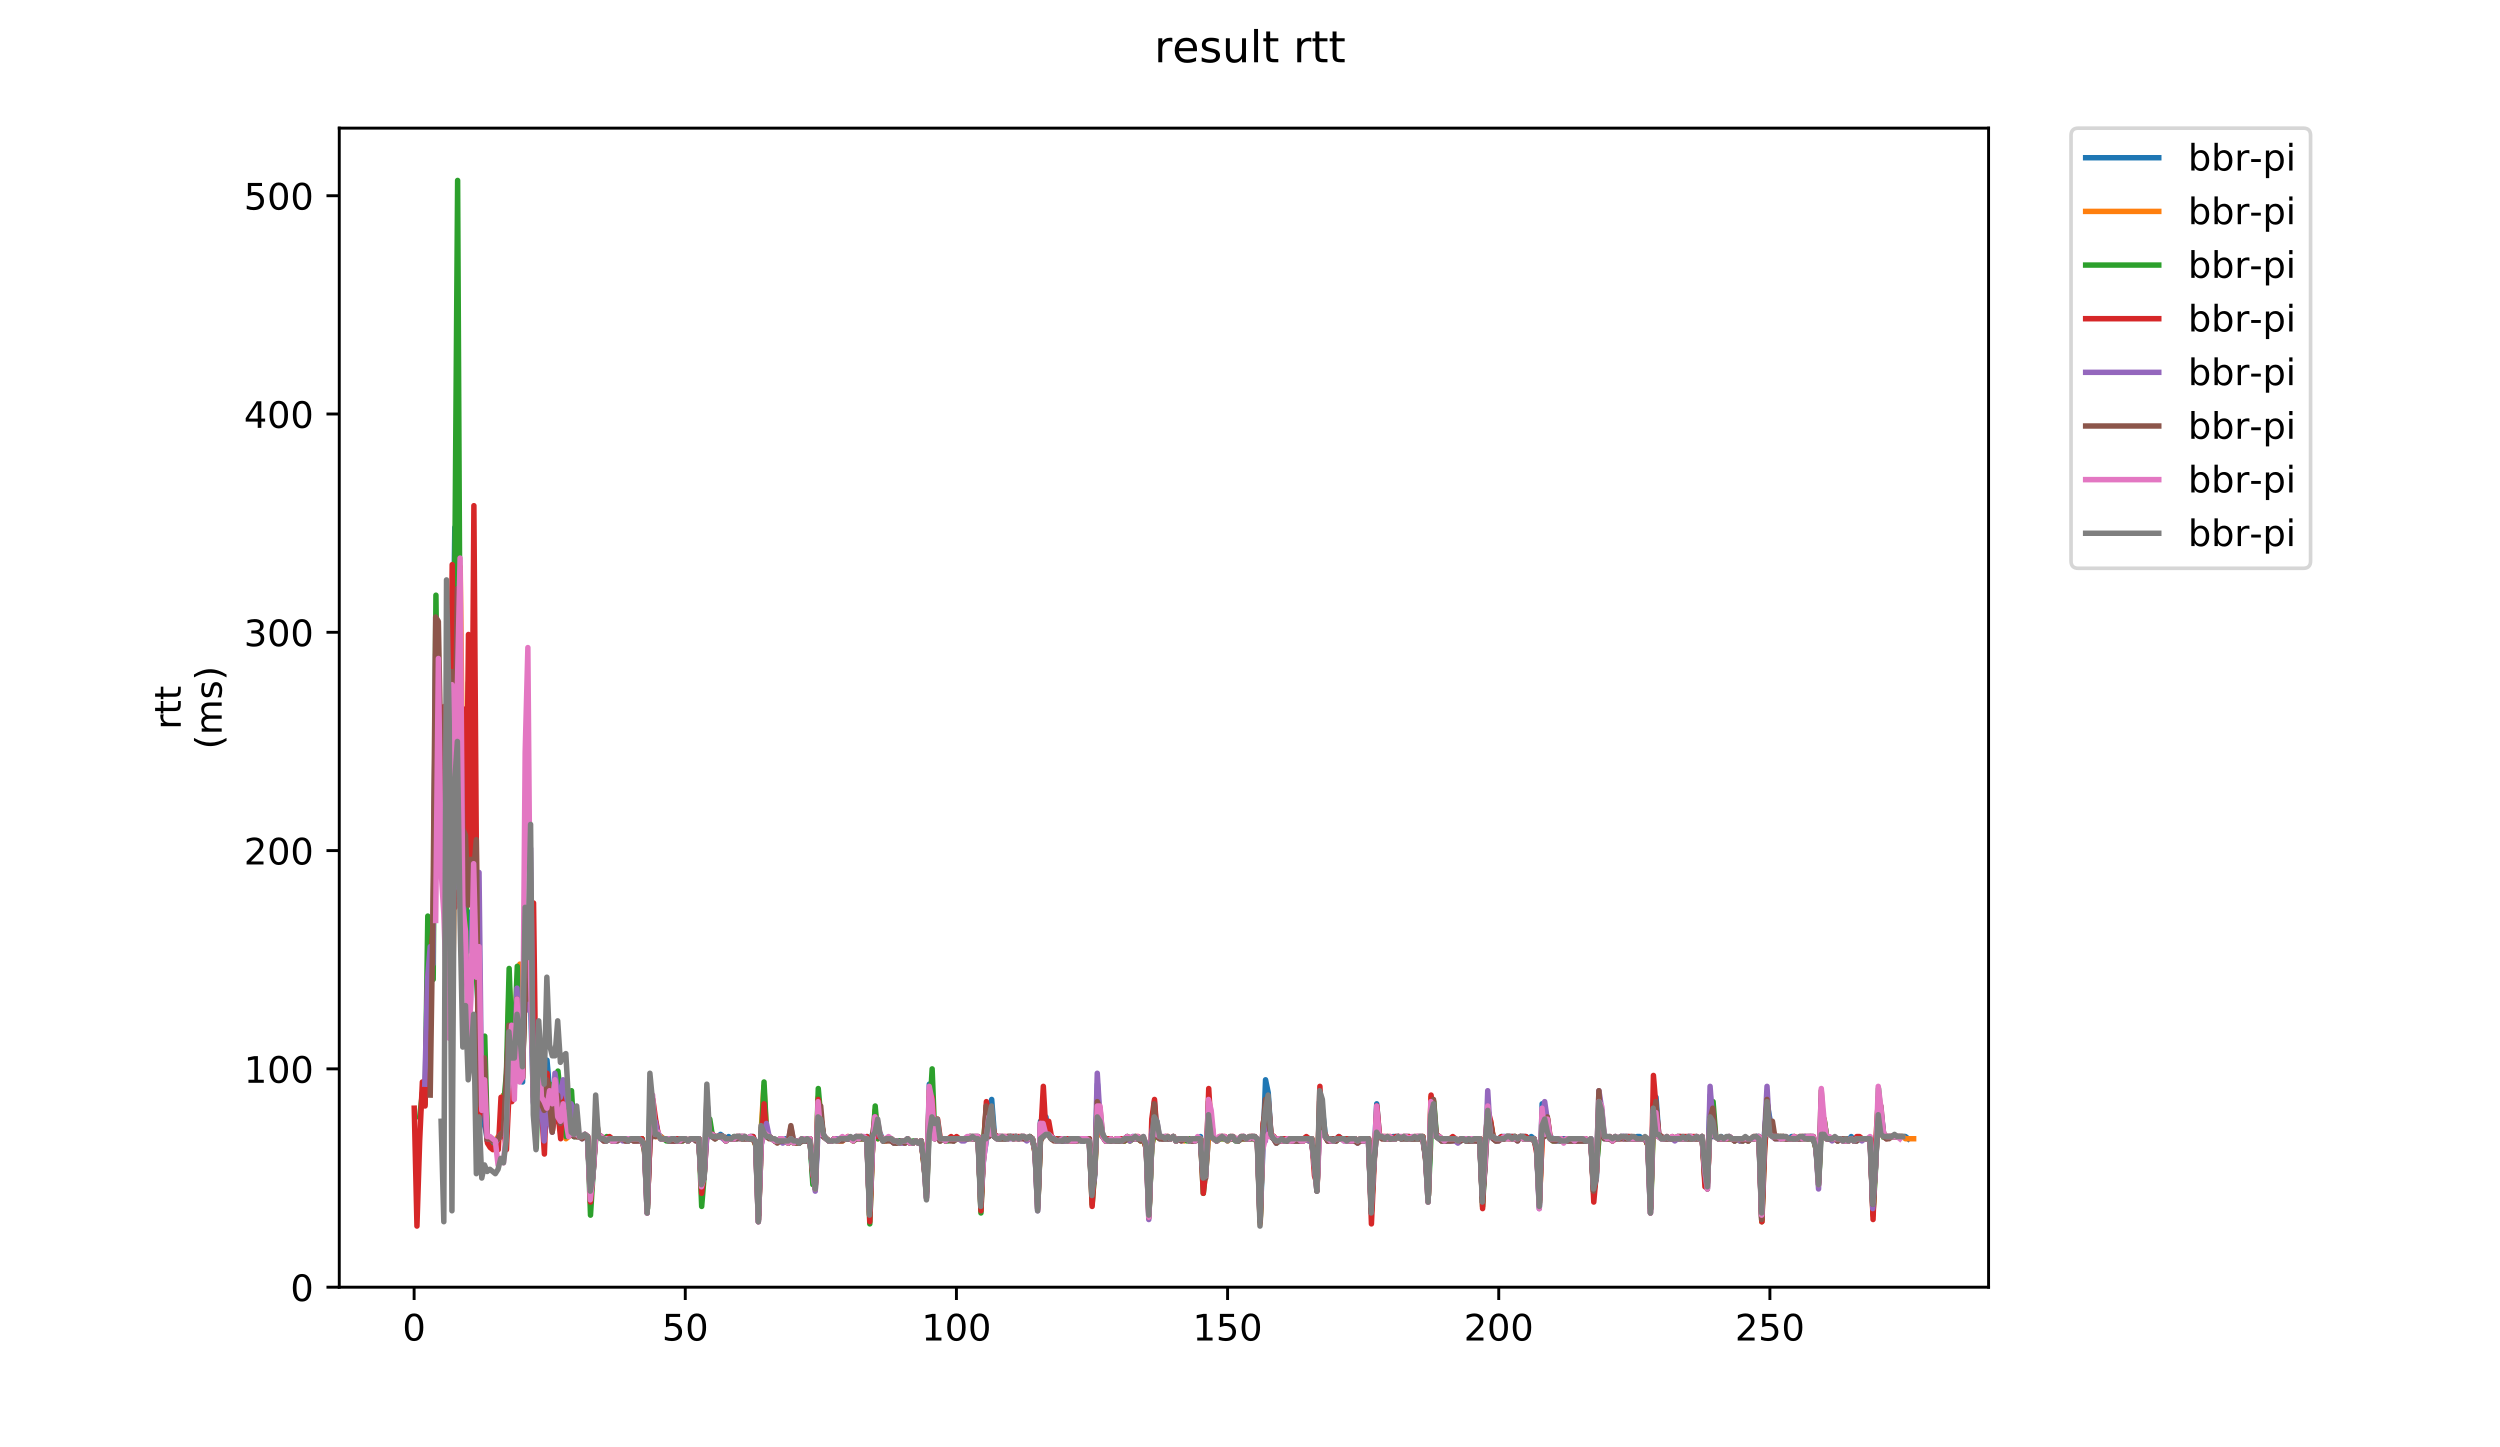 <?xml version="1.0" encoding="utf-8" standalone="no"?>
<!DOCTYPE svg PUBLIC "-//W3C//DTD SVG 1.1//EN"
  "http://www.w3.org/Graphics/SVG/1.1/DTD/svg11.dtd">
<!-- Created with matplotlib (https://matplotlib.org/) -->
<svg height="396pt" version="1.1" viewBox="0 0 684 396" width="684pt" xmlns="http://www.w3.org/2000/svg" xmlns:xlink="http://www.w3.org/1999/xlink">
 <defs>
  <style type="text/css">
*{stroke-linecap:butt;stroke-linejoin:round;}
  </style>
 </defs>
 <g id="figure_1">
  <g id="patch_1">
   <path d="M 0 396 
L 684 396 
L 684 0 
L 0 0 
z
" style="fill:#ffffff;"/>
  </g>
  <g id="axes_1">
   <g id="patch_2">
    <path d="M 92.824 352.174 
L 544.074 352.174 
L 544.074 35.062 
L 92.824 35.062 
z
" style="fill:#ffffff;"/>
   </g>
   <g id="matplotlib.axis_1">
    <g id="xtick_1">
     <g id="line2d_1">
      <defs>
       <path d="M 0 0 
L 0 3.5 
" id="m1115af9f92" style="stroke:#000000;stroke-width:0.8;"/>
      </defs>
      <g>
       <use style="stroke:#000000;stroke-width:0.8;" x="113.303" xlink:href="#m1115af9f92" y="352.174"/>
      </g>
     </g>
     <g id="text_1">
      <!-- 0 -->
      <defs>
       <path d="M 31.781 66.406 
Q 24.172 66.406 20.328 58.906 
Q 16.5 51.422 16.5 36.375 
Q 16.5 21.391 20.328 13.891 
Q 24.172 6.391 31.781 6.391 
Q 39.453 6.391 43.281 13.891 
Q 47.125 21.391 47.125 36.375 
Q 47.125 51.422 43.281 58.906 
Q 39.453 66.406 31.781 66.406 
z
M 31.781 74.219 
Q 44.047 74.219 50.516 64.516 
Q 56.984 54.828 56.984 36.375 
Q 56.984 17.969 50.516 8.266 
Q 44.047 -1.422 31.781 -1.422 
Q 19.531 -1.422 13.062 8.266 
Q 6.594 17.969 6.594 36.375 
Q 6.594 54.828 13.062 64.516 
Q 19.531 74.219 31.781 74.219 
z
" id="DejaVuSans-48"/>
      </defs>
      <g transform="translate(110.121 366.773)scale(0.1 -0.1)">
       <use xlink:href="#DejaVuSans-48"/>
      </g>
     </g>
    </g>
    <g id="xtick_2">
     <g id="line2d_2">
      <g>
       <use style="stroke:#000000;stroke-width:0.8;" x="187.491" xlink:href="#m1115af9f92" y="352.174"/>
      </g>
     </g>
     <g id="text_2">
      <!-- 50 -->
      <defs>
       <path d="M 10.797 72.906 
L 49.516 72.906 
L 49.516 64.594 
L 19.828 64.594 
L 19.828 46.734 
Q 21.969 47.469 24.109 47.828 
Q 26.266 48.188 28.422 48.188 
Q 40.625 48.188 47.75 41.5 
Q 54.891 34.812 54.891 23.391 
Q 54.891 11.625 47.562 5.094 
Q 40.234 -1.422 26.906 -1.422 
Q 22.312 -1.422 17.547 -0.641 
Q 12.797 0.141 7.719 1.703 
L 7.719 11.625 
Q 12.109 9.234 16.797 8.062 
Q 21.484 6.891 26.703 6.891 
Q 35.156 6.891 40.078 11.328 
Q 45.016 15.766 45.016 23.391 
Q 45.016 31 40.078 35.438 
Q 35.156 39.891 26.703 39.891 
Q 22.75 39.891 18.812 39.016 
Q 14.891 38.141 10.797 36.281 
z
" id="DejaVuSans-53"/>
      </defs>
      <g transform="translate(181.128 366.773)scale(0.1 -0.1)">
       <use xlink:href="#DejaVuSans-53"/>
       <use x="63.623" xlink:href="#DejaVuSans-48"/>
      </g>
     </g>
    </g>
    <g id="xtick_3">
     <g id="line2d_3">
      <g>
       <use style="stroke:#000000;stroke-width:0.8;" x="261.679" xlink:href="#m1115af9f92" y="352.174"/>
      </g>
     </g>
     <g id="text_3">
      <!-- 100 -->
      <defs>
       <path d="M 12.406 8.297 
L 28.516 8.297 
L 28.516 63.922 
L 10.984 60.406 
L 10.984 69.391 
L 28.422 72.906 
L 38.281 72.906 
L 38.281 8.297 
L 54.391 8.297 
L 54.391 0 
L 12.406 0 
z
" id="DejaVuSans-49"/>
      </defs>
      <g transform="translate(252.136 366.773)scale(0.1 -0.1)">
       <use xlink:href="#DejaVuSans-49"/>
       <use x="63.623" xlink:href="#DejaVuSans-48"/>
       <use x="127.246" xlink:href="#DejaVuSans-48"/>
      </g>
     </g>
    </g>
    <g id="xtick_4">
     <g id="line2d_4">
      <g>
       <use style="stroke:#000000;stroke-width:0.8;" x="335.868" xlink:href="#m1115af9f92" y="352.174"/>
      </g>
     </g>
     <g id="text_4">
      <!-- 150 -->
      <g transform="translate(326.324 366.773)scale(0.1 -0.1)">
       <use xlink:href="#DejaVuSans-49"/>
       <use x="63.623" xlink:href="#DejaVuSans-53"/>
       <use x="127.246" xlink:href="#DejaVuSans-48"/>
      </g>
     </g>
    </g>
    <g id="xtick_5">
     <g id="line2d_5">
      <g>
       <use style="stroke:#000000;stroke-width:0.8;" x="410.056" xlink:href="#m1115af9f92" y="352.174"/>
      </g>
     </g>
     <g id="text_5">
      <!-- 200 -->
      <defs>
       <path d="M 19.188 8.297 
L 53.609 8.297 
L 53.609 0 
L 7.328 0 
L 7.328 8.297 
Q 12.938 14.109 22.625 23.891 
Q 32.328 33.688 34.812 36.531 
Q 39.547 41.844 41.422 45.531 
Q 43.312 49.219 43.312 52.781 
Q 43.312 58.594 39.234 62.25 
Q 35.156 65.922 28.609 65.922 
Q 23.969 65.922 18.812 64.312 
Q 13.672 62.703 7.812 59.422 
L 7.812 69.391 
Q 13.766 71.781 18.938 73 
Q 24.125 74.219 28.422 74.219 
Q 39.75 74.219 46.484 68.547 
Q 53.219 62.891 53.219 53.422 
Q 53.219 48.922 51.531 44.891 
Q 49.859 40.875 45.406 35.406 
Q 44.188 33.984 37.641 27.219 
Q 31.109 20.453 19.188 8.297 
z
" id="DejaVuSans-50"/>
      </defs>
      <g transform="translate(400.512 366.773)scale(0.1 -0.1)">
       <use xlink:href="#DejaVuSans-50"/>
       <use x="63.623" xlink:href="#DejaVuSans-48"/>
       <use x="127.246" xlink:href="#DejaVuSans-48"/>
      </g>
     </g>
    </g>
    <g id="xtick_6">
     <g id="line2d_6">
      <g>
       <use style="stroke:#000000;stroke-width:0.8;" x="484.244" xlink:href="#m1115af9f92" y="352.174"/>
      </g>
     </g>
     <g id="text_6">
      <!-- 250 -->
      <g transform="translate(474.7 366.773)scale(0.1 -0.1)">
       <use xlink:href="#DejaVuSans-50"/>
       <use x="63.623" xlink:href="#DejaVuSans-53"/>
       <use x="127.246" xlink:href="#DejaVuSans-48"/>
      </g>
     </g>
    </g>
   </g>
   <g id="matplotlib.axis_2">
    <g id="ytick_1">
     <g id="line2d_7">
      <defs>
       <path d="M 0 0 
L -3.5 0 
" id="mc53dd105b6" style="stroke:#000000;stroke-width:0.8;"/>
      </defs>
      <g>
       <use style="stroke:#000000;stroke-width:0.8;" x="92.824" xlink:href="#mc53dd105b6" y="352.174"/>
      </g>
     </g>
     <g id="text_7">
      <!-- 0 -->
      <g transform="translate(79.461 355.973)scale(0.1 -0.1)">
       <use xlink:href="#DejaVuSans-48"/>
      </g>
     </g>
    </g>
    <g id="ytick_2">
     <g id="line2d_8">
      <g>
       <use style="stroke:#000000;stroke-width:0.8;" x="92.824" xlink:href="#mc53dd105b6" y="292.449"/>
      </g>
     </g>
     <g id="text_8">
      <!-- 100 -->
      <g transform="translate(66.736 296.248)scale(0.1 -0.1)">
       <use xlink:href="#DejaVuSans-49"/>
       <use x="63.623" xlink:href="#DejaVuSans-48"/>
       <use x="127.246" xlink:href="#DejaVuSans-48"/>
      </g>
     </g>
    </g>
    <g id="ytick_3">
     <g id="line2d_9">
      <g>
       <use style="stroke:#000000;stroke-width:0.8;" x="92.824" xlink:href="#mc53dd105b6" y="232.723"/>
      </g>
     </g>
     <g id="text_9">
      <!-- 200 -->
      <g transform="translate(66.736 236.523)scale(0.1 -0.1)">
       <use xlink:href="#DejaVuSans-50"/>
       <use x="63.623" xlink:href="#DejaVuSans-48"/>
       <use x="127.246" xlink:href="#DejaVuSans-48"/>
      </g>
     </g>
    </g>
    <g id="ytick_4">
     <g id="line2d_10">
      <g>
       <use style="stroke:#000000;stroke-width:0.8;" x="92.824" xlink:href="#mc53dd105b6" y="172.998"/>
      </g>
     </g>
     <g id="text_10">
      <!-- 300 -->
      <defs>
       <path d="M 40.578 39.312 
Q 47.656 37.797 51.625 33 
Q 55.609 28.219 55.609 21.188 
Q 55.609 10.406 48.188 4.484 
Q 40.766 -1.422 27.094 -1.422 
Q 22.516 -1.422 17.656 -0.516 
Q 12.797 0.391 7.625 2.203 
L 7.625 11.719 
Q 11.719 9.328 16.594 8.109 
Q 21.484 6.891 26.812 6.891 
Q 36.078 6.891 40.938 10.547 
Q 45.797 14.203 45.797 21.188 
Q 45.797 27.641 41.281 31.266 
Q 36.766 34.906 28.719 34.906 
L 20.219 34.906 
L 20.219 43.016 
L 29.109 43.016 
Q 36.375 43.016 40.234 45.922 
Q 44.094 48.828 44.094 54.297 
Q 44.094 59.906 40.109 62.906 
Q 36.141 65.922 28.719 65.922 
Q 24.656 65.922 20.016 65.031 
Q 15.375 64.156 9.812 62.312 
L 9.812 71.094 
Q 15.438 72.656 20.344 73.438 
Q 25.25 74.219 29.594 74.219 
Q 40.828 74.219 47.359 69.109 
Q 53.906 64.016 53.906 55.328 
Q 53.906 49.266 50.438 45.094 
Q 46.969 40.922 40.578 39.312 
z
" id="DejaVuSans-51"/>
      </defs>
      <g transform="translate(66.736 176.797)scale(0.1 -0.1)">
       <use xlink:href="#DejaVuSans-51"/>
       <use x="63.623" xlink:href="#DejaVuSans-48"/>
       <use x="127.246" xlink:href="#DejaVuSans-48"/>
      </g>
     </g>
    </g>
    <g id="ytick_5">
     <g id="line2d_11">
      <g>
       <use style="stroke:#000000;stroke-width:0.8;" x="92.824" xlink:href="#mc53dd105b6" y="113.273"/>
      </g>
     </g>
     <g id="text_11">
      <!-- 400 -->
      <defs>
       <path d="M 37.797 64.312 
L 12.891 25.391 
L 37.797 25.391 
z
M 35.203 72.906 
L 47.609 72.906 
L 47.609 25.391 
L 58.016 25.391 
L 58.016 17.188 
L 47.609 17.188 
L 47.609 0 
L 37.797 0 
L 37.797 17.188 
L 4.891 17.188 
L 4.891 26.703 
z
" id="DejaVuSans-52"/>
      </defs>
      <g transform="translate(66.736 117.072)scale(0.1 -0.1)">
       <use xlink:href="#DejaVuSans-52"/>
       <use x="63.623" xlink:href="#DejaVuSans-48"/>
       <use x="127.246" xlink:href="#DejaVuSans-48"/>
      </g>
     </g>
    </g>
    <g id="ytick_6">
     <g id="line2d_12">
      <g>
       <use style="stroke:#000000;stroke-width:0.8;" x="92.824" xlink:href="#mc53dd105b6" y="53.547"/>
      </g>
     </g>
     <g id="text_12">
      <!-- 500 -->
      <g transform="translate(66.736 57.347)scale(0.1 -0.1)">
       <use xlink:href="#DejaVuSans-53"/>
       <use x="63.623" xlink:href="#DejaVuSans-48"/>
       <use x="127.246" xlink:href="#DejaVuSans-48"/>
      </g>
     </g>
    </g>
    <g id="text_13">
     <!-- rtt -->
     <defs>
      <path d="M 41.109 46.297 
Q 39.594 47.172 37.812 47.578 
Q 36.031 48 33.891 48 
Q 26.266 48 22.188 43.047 
Q 18.109 38.094 18.109 28.812 
L 18.109 0 
L 9.078 0 
L 9.078 54.688 
L 18.109 54.688 
L 18.109 46.188 
Q 20.953 51.172 25.484 53.578 
Q 30.031 56 36.531 56 
Q 37.453 56 38.578 55.875 
Q 39.703 55.766 41.062 55.516 
z
" id="DejaVuSans-114"/>
      <path d="M 18.312 70.219 
L 18.312 54.688 
L 36.812 54.688 
L 36.812 47.703 
L 18.312 47.703 
L 18.312 18.016 
Q 18.312 11.328 20.141 9.422 
Q 21.969 7.516 27.594 7.516 
L 36.812 7.516 
L 36.812 0 
L 27.594 0 
Q 17.188 0 13.234 3.875 
Q 9.281 7.766 9.281 18.016 
L 9.281 47.703 
L 2.688 47.703 
L 2.688 54.688 
L 9.281 54.688 
L 9.281 70.219 
z
" id="DejaVuSans-116"/>
     </defs>
     <g transform="translate(49.459 199.594)rotate(-90)scale(0.1 -0.1)">
      <use xlink:href="#DejaVuSans-114"/>
      <use x="41.113" xlink:href="#DejaVuSans-116"/>
      <use x="80.322" xlink:href="#DejaVuSans-116"/>
     </g>
     <!-- (ms) -->
     <defs>
      <path d="M 31 75.875 
Q 24.469 64.656 21.281 53.656 
Q 18.109 42.672 18.109 31.391 
Q 18.109 20.125 21.312 9.062 
Q 24.516 -2 31 -13.188 
L 23.188 -13.188 
Q 15.875 -1.703 12.234 9.375 
Q 8.594 20.453 8.594 31.391 
Q 8.594 42.281 12.203 53.312 
Q 15.828 64.359 23.188 75.875 
z
" id="DejaVuSans-40"/>
      <path d="M 52 44.188 
Q 55.375 50.25 60.062 53.125 
Q 64.75 56 71.094 56 
Q 79.641 56 84.281 50.016 
Q 88.922 44.047 88.922 33.016 
L 88.922 0 
L 79.891 0 
L 79.891 32.719 
Q 79.891 40.578 77.094 44.375 
Q 74.312 48.188 68.609 48.188 
Q 61.625 48.188 57.562 43.547 
Q 53.516 38.922 53.516 30.906 
L 53.516 0 
L 44.484 0 
L 44.484 32.719 
Q 44.484 40.625 41.703 44.406 
Q 38.922 48.188 33.109 48.188 
Q 26.219 48.188 22.156 43.531 
Q 18.109 38.875 18.109 30.906 
L 18.109 0 
L 9.078 0 
L 9.078 54.688 
L 18.109 54.688 
L 18.109 46.188 
Q 21.188 51.219 25.484 53.609 
Q 29.781 56 35.688 56 
Q 41.656 56 45.828 52.969 
Q 50 49.953 52 44.188 
z
" id="DejaVuSans-109"/>
      <path d="M 44.281 53.078 
L 44.281 44.578 
Q 40.484 46.531 36.375 47.5 
Q 32.281 48.484 27.875 48.484 
Q 21.188 48.484 17.844 46.438 
Q 14.5 44.391 14.5 40.281 
Q 14.5 37.156 16.891 35.375 
Q 19.281 33.594 26.516 31.984 
L 29.594 31.297 
Q 39.156 29.25 43.188 25.516 
Q 47.219 21.781 47.219 15.094 
Q 47.219 7.469 41.188 3.016 
Q 35.156 -1.422 24.609 -1.422 
Q 20.219 -1.422 15.453 -0.562 
Q 10.688 0.297 5.422 2 
L 5.422 11.281 
Q 10.406 8.688 15.234 7.391 
Q 20.062 6.109 24.812 6.109 
Q 31.156 6.109 34.562 8.281 
Q 37.984 10.453 37.984 14.406 
Q 37.984 18.062 35.516 20.016 
Q 33.062 21.969 24.703 23.781 
L 21.578 24.516 
Q 13.234 26.266 9.516 29.906 
Q 5.812 33.547 5.812 39.891 
Q 5.812 47.609 11.281 51.797 
Q 16.75 56 26.812 56 
Q 31.781 56 36.172 55.266 
Q 40.578 54.547 44.281 53.078 
z
" id="DejaVuSans-115"/>
      <path d="M 8.016 75.875 
L 15.828 75.875 
Q 23.141 64.359 26.781 53.312 
Q 30.422 42.281 30.422 31.391 
Q 30.422 20.453 26.781 9.375 
Q 23.141 -1.703 15.828 -13.188 
L 8.016 -13.188 
Q 14.5 -2 17.703 9.062 
Q 20.906 20.125 20.906 31.391 
Q 20.906 42.672 17.703 53.656 
Q 14.5 64.656 8.016 75.875 
z
" id="DejaVuSans-41"/>
     </defs>
     <g transform="translate(60.657 204.995)rotate(-90)scale(0.1 -0.1)">
      <use xlink:href="#DejaVuSans-40"/>
      <use x="39.014" xlink:href="#DejaVuSans-109"/>
      <use x="136.426" xlink:href="#DejaVuSans-115"/>
      <use x="188.525" xlink:href="#DejaVuSans-41"/>
     </g>
    </g>
   </g>
   <g id="line2d_13">
    <path clip-path="url(#p7235f5a785)" d="M 122.205 279.309 
L 122.947 248.849 
L 123.689 202.264 
L 124.431 144.33 
L 125.173 180.762 
L 125.915 206.444 
L 126.657 242.28 
L 128.14 260.197 
L 128.882 249.447 
L 129.624 248.849 
L 130.366 247.058 
L 131.108 309.769 
L 131.85 302.005 
L 133.333 312.158 
L 134.075 311.561 
L 135.559 312.755 
L 136.301 311.561 
L 137.043 310.964 
L 137.785 299.616 
L 138.527 303.797 
L 139.269 273.934 
L 140.01 289.463 
L 140.752 290.657 
L 141.494 283.49 
L 142.236 278.115 
L 142.978 296.032 
L 143.72 257.808 
L 144.462 269.753 
L 145.204 275.726 
L 145.945 301.408 
L 146.687 309.769 
L 147.429 292.449 
L 148.171 306.186 
L 148.913 307.38 
L 149.655 290.06 
L 150.397 298.421 
L 151.139 301.408 
L 151.881 304.991 
L 152.622 298.421 
L 153.364 300.81 
L 154.106 306.186 
L 154.848 307.38 
L 155.59 310.366 
L 156.332 309.769 
L 157.074 310.964 
L 157.816 310.366 
L 158.558 310.964 
L 159.299 310.964 
L 160.041 310.366 
L 160.783 310.964 
L 161.525 328.284 
L 162.267 321.117 
L 163.009 305.588 
L 163.751 310.366 
L 165.234 311.561 
L 171.17 311.561 
L 171.911 312.158 
L 172.653 311.561 
L 175.621 311.561 
L 176.363 314.547 
L 177.105 330.673 
L 177.846 307.977 
L 178.588 303.199 
L 180.072 310.366 
L 181.556 311.561 
L 187.491 311.561 
L 188.233 312.158 
L 188.975 311.561 
L 191.2 311.561 
L 191.942 324.701 
L 192.684 320.52 
L 193.426 301.408 
L 194.168 310.366 
L 194.91 310.366 
L 195.652 310.964 
L 196.394 310.964 
L 197.135 310.366 
L 198.619 311.561 
L 199.361 310.964 
L 200.103 311.561 
L 200.845 311.561 
L 201.587 310.964 
L 203.812 310.964 
L 204.554 311.561 
L 205.296 310.964 
L 206.038 310.964 
L 206.78 312.755 
L 207.522 333.659 
L 208.264 308.575 
L 209.747 310.964 
L 210.489 310.964 
L 211.973 312.158 
L 212.715 312.158 
L 213.457 311.561 
L 214.199 312.158 
L 214.941 311.561 
L 215.683 312.158 
L 216.424 311.561 
L 217.166 312.158 
L 219.392 312.158 
L 220.134 311.561 
L 221.618 311.561 
L 222.359 322.311 
L 223.101 324.103 
L 223.843 306.186 
L 224.585 306.783 
L 225.327 310.964 
L 226.811 312.158 
L 227.553 312.158 
L 228.295 311.561 
L 233.488 311.561 
L 234.23 310.964 
L 234.971 311.561 
L 235.713 310.964 
L 236.455 311.561 
L 237.197 310.964 
L 237.939 332.465 
L 238.681 310.366 
L 239.423 309.769 
L 240.165 310.964 
L 240.907 310.366 
L 241.648 312.158 
L 242.39 311.561 
L 243.874 311.561 
L 244.616 312.158 
L 246.842 312.158 
L 247.583 312.755 
L 248.325 312.158 
L 249.067 312.755 
L 249.809 312.755 
L 250.551 312.158 
L 251.293 312.755 
L 252.035 312.158 
L 252.777 317.533 
L 253.519 326.492 
L 254.26 296.63 
L 255.002 302.005 
L 255.744 310.964 
L 256.486 310.366 
L 257.228 311.561 
L 264.647 311.561 
L 265.389 310.964 
L 267.614 310.964 
L 268.356 330.076 
L 269.098 316.936 
L 269.84 312.158 
L 271.324 300.81 
L 272.066 310.366 
L 272.808 310.964 
L 274.291 310.964 
L 275.033 311.561 
L 275.775 310.964 
L 278.001 310.964 
L 278.743 311.561 
L 279.484 310.964 
L 280.226 310.964 
L 280.968 311.561 
L 281.71 310.964 
L 282.452 311.561 
L 283.194 314.547 
L 283.936 330.076 
L 284.678 306.783 
L 285.42 306.783 
L 286.161 305.588 
L 286.903 310.366 
L 288.387 311.561 
L 295.806 311.561 
L 296.548 312.158 
L 297.29 311.561 
L 298.032 311.561 
L 298.773 327.09 
L 299.515 321.117 
L 300.257 296.63 
L 300.999 310.366 
L 302.483 311.561 
L 303.967 311.561 
L 304.708 312.158 
L 305.45 311.561 
L 306.192 312.158 
L 306.934 312.158 
L 308.418 310.964 
L 309.16 311.561 
L 309.902 310.964 
L 310.644 310.964 
L 311.385 311.561 
L 312.869 311.561 
L 313.611 313.353 
L 314.353 332.465 
L 315.095 313.95 
L 315.837 301.408 
L 316.579 310.964 
L 317.321 310.964 
L 318.062 311.561 
L 318.804 310.964 
L 319.546 311.561 
L 320.288 311.561 
L 321.03 310.964 
L 321.772 312.158 
L 322.514 311.561 
L 324.739 311.561 
L 325.481 312.158 
L 326.223 311.561 
L 327.707 311.561 
L 328.449 310.964 
L 329.191 321.714 
L 329.933 320.52 
L 330.674 310.366 
L 331.416 310.366 
L 332.158 311.561 
L 332.9 312.158 
L 334.384 310.964 
L 335.126 311.561 
L 335.868 311.561 
L 336.609 310.964 
L 337.351 311.561 
L 339.577 311.561 
L 340.319 310.964 
L 341.061 311.561 
L 341.803 311.561 
L 342.545 310.964 
L 343.286 310.964 
L 344.028 312.158 
L 344.77 334.257 
L 346.254 295.435 
L 346.996 299.019 
L 347.738 310.964 
L 348.48 310.964 
L 349.221 312.158 
L 349.963 311.561 
L 351.447 311.561 
L 352.189 312.158 
L 352.931 311.561 
L 353.673 312.158 
L 354.415 311.561 
L 355.157 311.561 
L 355.898 312.158 
L 356.64 311.561 
L 358.866 311.561 
L 359.608 318.728 
L 360.35 324.701 
L 361.092 305.588 
L 361.833 303.797 
L 362.575 310.366 
L 363.317 312.158 
L 364.059 311.561 
L 364.801 312.158 
L 365.543 312.158 
L 366.285 310.964 
L 367.027 311.561 
L 367.769 311.561 
L 368.51 312.158 
L 369.252 311.561 
L 370.736 311.561 
L 371.478 312.158 
L 372.22 311.561 
L 374.446 311.561 
L 375.187 331.868 
L 376.671 302.005 
L 377.413 310.964 
L 378.155 310.964 
L 378.897 311.561 
L 379.639 310.964 
L 380.381 311.561 
L 381.122 310.964 
L 382.606 310.964 
L 383.348 311.561 
L 384.09 310.964 
L 385.574 310.964 
L 386.316 311.561 
L 387.058 311.561 
L 387.799 310.964 
L 389.283 310.964 
L 390.025 316.339 
L 390.767 327.687 
L 391.509 306.186 
L 392.251 309.769 
L 392.993 310.964 
L 393.734 310.964 
L 394.476 311.561 
L 398.186 311.561 
L 398.928 312.158 
L 399.67 311.561 
L 400.411 311.561 
L 401.153 312.158 
L 401.895 311.561 
L 402.637 312.158 
L 403.379 311.561 
L 404.863 311.561 
L 405.605 328.881 
L 407.088 306.186 
L 407.83 310.964 
L 408.572 311.561 
L 410.056 311.561 
L 410.798 310.964 
L 414.507 310.964 
L 415.249 311.561 
L 415.991 310.964 
L 417.475 310.964 
L 418.217 311.561 
L 418.958 310.964 
L 419.7 311.561 
L 420.442 314.547 
L 421.184 330.076 
L 421.926 302.005 
L 422.668 306.783 
L 423.41 309.769 
L 424.152 310.964 
L 424.894 311.561 
L 428.603 311.561 
L 429.345 312.158 
L 430.087 311.561 
L 430.829 312.158 
L 432.312 312.158 
L 433.054 311.561 
L 433.796 311.561 
L 434.538 312.158 
L 435.28 311.561 
L 436.022 325.895 
L 436.764 322.311 
L 437.506 306.783 
L 438.247 310.366 
L 438.989 310.964 
L 439.731 310.964 
L 440.473 311.561 
L 441.215 311.561 
L 441.957 310.964 
L 442.699 311.561 
L 443.441 310.964 
L 445.666 310.964 
L 446.408 311.561 
L 447.15 311.561 
L 447.892 310.964 
L 448.634 310.964 
L 449.376 311.561 
L 450.118 311.561 
L 450.859 313.353 
L 451.601 330.673 
L 452.343 302.005 
L 453.085 300.213 
L 453.827 310.366 
L 455.311 311.561 
L 458.278 311.561 
L 459.02 310.964 
L 459.762 310.964 
L 460.504 311.561 
L 461.246 311.561 
L 461.988 310.964 
L 462.73 310.964 
L 463.471 311.561 
L 464.213 310.964 
L 464.955 311.561 
L 465.697 310.964 
L 466.439 322.311 
L 467.181 323.506 
L 467.923 299.616 
L 468.665 310.964 
L 469.407 310.964 
L 470.148 311.561 
L 470.89 310.964 
L 471.632 311.561 
L 472.374 311.561 
L 473.116 310.964 
L 473.858 311.561 
L 477.567 311.561 
L 478.309 312.158 
L 479.051 311.561 
L 479.793 311.561 
L 480.535 310.964 
L 481.277 310.964 
L 482.019 334.257 
L 482.76 310.366 
L 483.502 302.005 
L 484.986 310.366 
L 485.728 310.964 
L 487.954 310.964 
L 488.696 311.561 
L 489.437 311.561 
L 490.179 310.964 
L 490.921 310.964 
L 491.663 311.561 
L 492.405 311.561 
L 493.147 310.964 
L 496.114 310.964 
L 496.856 313.95 
L 497.598 323.506 
L 498.34 305.588 
L 499.082 306.186 
L 499.824 311.561 
L 503.533 311.561 
L 504.275 312.158 
L 505.017 311.561 
L 505.759 312.158 
L 506.501 310.964 
L 507.243 312.158 
L 507.984 311.561 
L 511.694 311.561 
L 512.436 331.868 
L 513.178 314.547 
L 513.92 303.797 
L 514.661 304.394 
L 515.403 310.366 
L 516.145 310.964 
L 521.338 310.964 
L 522.08 311.561 
L 522.08 311.561 
" style="fill:none;stroke:#1f77b4;stroke-linecap:square;stroke-width:1.5;"/>
   </g>
   <g id="line2d_14">
    <path clip-path="url(#p7235f5a785)" d="M 123.688 284.685 
L 125.171 176.582 
L 125.913 155.081 
L 126.655 220.181 
L 127.397 244.071 
L 128.139 230.334 
L 128.881 237.502 
L 129.623 242.28 
L 131.848 298.421 
L 132.59 292.449 
L 133.332 311.561 
L 134.074 311.561 
L 134.816 312.158 
L 135.558 312.158 
L 136.3 310.964 
L 137.041 310.366 
L 137.783 299.616 
L 138.525 307.38 
L 139.267 269.156 
L 140.009 278.115 
L 140.751 290.657 
L 141.493 268.559 
L 142.235 263.781 
L 142.976 285.282 
L 143.718 248.252 
L 144.46 259.6 
L 145.202 265.572 
L 145.944 295.435 
L 146.686 307.977 
L 147.428 291.852 
L 148.17 287.671 
L 148.912 304.394 
L 149.653 296.032 
L 150.395 303.199 
L 151.137 298.421 
L 151.879 302.005 
L 152.621 306.783 
L 153.363 306.783 
L 154.105 302.005 
L 154.847 311.561 
L 156.33 310.366 
L 157.072 306.783 
L 157.814 310.964 
L 160.04 310.964 
L 160.782 311.561 
L 161.524 326.492 
L 162.265 321.117 
L 163.007 304.991 
L 163.749 310.964 
L 165.233 312.158 
L 165.975 311.561 
L 166.717 311.561 
L 167.459 312.158 
L 168.2 312.158 
L 168.942 311.561 
L 170.426 311.561 
L 171.168 312.158 
L 171.91 312.158 
L 172.652 311.561 
L 173.394 312.158 
L 174.136 312.158 
L 174.877 311.561 
L 175.619 311.561 
L 176.361 315.144 
L 177.103 330.673 
L 177.845 311.561 
L 178.587 310.366 
L 179.329 310.964 
L 180.813 310.964 
L 181.554 311.561 
L 182.296 311.561 
L 183.038 312.158 
L 186.006 312.158 
L 186.748 311.561 
L 187.489 311.561 
L 188.231 312.158 
L 188.973 311.561 
L 191.199 311.561 
L 191.941 324.701 
L 192.683 321.117 
L 193.425 306.186 
L 194.166 307.38 
L 194.908 310.964 
L 195.65 311.561 
L 196.392 310.964 
L 197.876 310.964 
L 198.618 312.158 
L 199.36 311.561 
L 200.843 311.561 
L 201.585 310.964 
L 202.327 311.561 
L 206.037 311.561 
L 206.778 313.353 
L 207.52 333.659 
L 208.262 309.172 
L 209.004 297.227 
L 209.746 310.964 
L 210.488 310.964 
L 211.972 312.158 
L 214.939 312.158 
L 215.681 312.755 
L 216.423 311.561 
L 217.165 312.755 
L 218.649 312.755 
L 219.39 312.158 
L 221.616 312.158 
L 222.358 320.52 
L 223.1 324.103 
L 223.842 300.213 
L 224.584 309.769 
L 225.326 310.964 
L 226.809 312.158 
L 227.551 312.158 
L 228.293 311.561 
L 229.035 312.158 
L 230.519 312.158 
L 232.002 310.964 
L 233.486 312.158 
L 234.228 311.561 
L 237.196 311.561 
L 237.938 332.465 
L 238.679 315.144 
L 239.421 303.797 
L 240.163 311.561 
L 240.905 310.964 
L 241.647 312.158 
L 242.389 312.158 
L 243.131 311.561 
L 243.873 311.561 
L 245.356 312.755 
L 246.098 312.755 
L 246.84 312.158 
L 247.582 312.755 
L 248.324 312.158 
L 249.066 312.755 
L 249.808 312.755 
L 250.55 312.158 
L 251.291 312.755 
L 252.033 312.158 
L 252.775 318.131 
L 253.517 325.895 
L 254.259 298.421 
L 255.001 306.186 
L 255.743 307.977 
L 256.485 310.366 
L 257.226 312.158 
L 257.968 311.561 
L 258.71 312.158 
L 259.452 311.561 
L 260.194 311.561 
L 260.936 312.158 
L 261.678 311.561 
L 267.613 311.561 
L 268.355 329.479 
L 269.097 316.339 
L 269.838 308.575 
L 270.58 306.783 
L 271.322 306.186 
L 272.064 310.964 
L 272.806 310.964 
L 273.548 311.561 
L 275.774 311.561 
L 276.515 310.964 
L 277.257 311.561 
L 282.451 311.561 
L 283.192 314.547 
L 283.934 328.881 
L 284.676 307.38 
L 285.418 307.38 
L 286.16 310.366 
L 286.902 310.366 
L 287.644 311.561 
L 288.386 311.561 
L 289.127 312.158 
L 293.579 312.158 
L 294.321 311.561 
L 295.804 311.561 
L 296.546 312.158 
L 297.288 311.561 
L 298.03 312.158 
L 298.772 325.895 
L 299.514 321.117 
L 300.256 304.991 
L 300.998 310.366 
L 301.739 310.964 
L 302.481 312.158 
L 307.675 312.158 
L 308.416 311.561 
L 309.158 312.158 
L 310.642 310.964 
L 312.126 312.158 
L 312.868 311.561 
L 313.61 313.95 
L 314.351 332.465 
L 315.093 313.95 
L 315.835 309.769 
L 316.577 310.964 
L 317.319 310.964 
L 318.061 311.561 
L 318.803 311.561 
L 319.545 310.964 
L 320.287 311.561 
L 321.028 310.964 
L 321.77 312.158 
L 322.512 311.561 
L 323.254 311.561 
L 323.996 312.158 
L 324.738 311.561 
L 325.48 312.158 
L 326.964 312.158 
L 327.705 311.561 
L 328.447 311.561 
L 329.189 322.909 
L 329.931 320.52 
L 330.673 310.366 
L 331.415 310.366 
L 332.157 311.561 
L 332.899 312.158 
L 333.64 311.561 
L 335.124 311.561 
L 335.866 312.158 
L 336.608 311.561 
L 338.092 311.561 
L 338.834 312.158 
L 339.576 311.561 
L 341.801 311.561 
L 342.543 310.964 
L 344.027 312.158 
L 344.769 334.854 
L 345.511 309.769 
L 346.252 305.588 
L 346.994 310.366 
L 347.736 310.964 
L 348.478 310.964 
L 349.22 312.158 
L 356.639 312.158 
L 357.381 311.561 
L 358.123 312.158 
L 358.864 311.561 
L 360.348 325.298 
L 361.09 304.991 
L 361.832 306.783 
L 362.574 310.964 
L 363.316 312.158 
L 365.541 312.158 
L 366.283 311.561 
L 368.509 311.561 
L 369.251 312.158 
L 371.476 312.158 
L 372.218 311.561 
L 372.96 312.158 
L 373.702 311.561 
L 374.444 312.158 
L 375.186 330.673 
L 375.928 316.936 
L 376.67 305.588 
L 377.412 310.964 
L 378.153 311.561 
L 381.863 311.561 
L 382.605 310.964 
L 383.347 311.561 
L 384.089 310.964 
L 384.83 311.561 
L 388.54 311.561 
L 389.282 310.964 
L 390.024 316.936 
L 390.765 327.687 
L 391.507 300.213 
L 392.249 306.186 
L 392.991 310.964 
L 394.475 312.158 
L 395.217 312.158 
L 395.959 311.561 
L 396.701 312.158 
L 397.442 311.561 
L 398.184 312.158 
L 398.926 312.158 
L 399.668 311.561 
L 400.41 311.561 
L 401.152 312.158 
L 402.636 312.158 
L 403.377 311.561 
L 404.119 312.158 
L 404.861 311.561 
L 405.603 327.687 
L 406.345 313.353 
L 407.087 306.783 
L 407.829 306.783 
L 408.571 311.561 
L 409.313 312.158 
L 410.054 311.561 
L 411.538 311.561 
L 412.28 310.964 
L 413.022 311.561 
L 413.764 311.561 
L 414.506 310.964 
L 415.248 311.561 
L 415.989 310.964 
L 416.731 311.561 
L 419.699 311.561 
L 420.441 314.547 
L 421.183 329.479 
L 421.925 311.561 
L 422.666 306.783 
L 423.408 310.366 
L 424.15 311.561 
L 426.376 311.561 
L 427.118 312.158 
L 435.278 312.158 
L 436.02 325.895 
L 436.762 321.117 
L 437.504 307.38 
L 438.246 310.366 
L 439.73 311.561 
L 440.472 311.561 
L 441.214 312.158 
L 441.955 311.561 
L 450.116 311.561 
L 450.858 313.353 
L 451.6 330.673 
L 452.342 306.783 
L 453.084 306.186 
L 453.826 310.964 
L 454.567 311.561 
L 464.954 311.561 
L 465.696 310.964 
L 466.438 322.909 
L 467.179 323.506 
L 467.921 305.588 
L 468.663 306.783 
L 469.405 310.964 
L 470.147 311.561 
L 473.856 311.561 
L 474.598 312.158 
L 475.34 311.561 
L 476.082 312.158 
L 476.824 312.158 
L 477.566 311.561 
L 478.308 312.158 
L 479.05 311.561 
L 480.533 311.561 
L 481.275 310.964 
L 482.017 334.257 
L 482.759 310.964 
L 483.501 305.588 
L 484.243 310.366 
L 484.985 310.366 
L 485.726 310.964 
L 487.952 310.964 
L 488.694 311.561 
L 490.178 311.561 
L 490.92 310.964 
L 491.662 311.561 
L 493.145 311.561 
L 493.887 310.964 
L 494.629 311.561 
L 495.371 310.964 
L 496.113 311.561 
L 496.855 312.755 
L 497.597 323.506 
L 498.339 305.588 
L 499.08 306.186 
L 499.822 311.561 
L 502.048 311.561 
L 502.79 312.158 
L 503.532 311.561 
L 504.274 312.158 
L 505.015 311.561 
L 505.757 312.158 
L 506.499 311.561 
L 507.241 312.158 
L 507.983 311.561 
L 511.692 311.561 
L 512.434 332.465 
L 513.176 317.533 
L 513.918 305.588 
L 514.66 310.366 
L 516.144 311.561 
L 516.886 310.964 
L 520.595 310.964 
L 521.337 311.561 
L 523.563 311.561 
L 523.563 311.561 
" style="fill:none;stroke:#ff7f0e;stroke-linecap:square;stroke-width:1.5;"/>
   </g>
   <g id="line2d_15">
    <path clip-path="url(#p7235f5a785)" d="M 114.819 305.588 
L 115.561 299.019 
L 116.303 302.005 
L 117.045 250.641 
L 117.787 257.211 
L 118.528 267.961 
L 119.27 162.845 
L 120.012 224.362 
L 120.754 225.556 
L 121.496 224.959 
L 122.238 208.833 
L 122.98 172.998 
L 123.722 204.653 
L 124.464 151.497 
L 125.205 49.367 
L 125.947 196.888 
L 126.689 245.266 
L 127.431 267.364 
L 128.173 186.735 
L 128.915 241.085 
L 129.657 220.181 
L 130.399 267.961 
L 131.14 280.504 
L 131.882 299.019 
L 132.624 283.49 
L 133.366 312.158 
L 134.108 312.158 
L 134.85 312.755 
L 135.592 312.755 
L 137.076 310.366 
L 138.559 293.643 
L 139.301 264.975 
L 140.043 285.879 
L 140.785 283.49 
L 141.527 264.378 
L 142.269 289.463 
L 143.011 292.449 
L 143.752 266.17 
L 144.494 270.35 
L 145.236 245.863 
L 145.978 270.35 
L 146.72 313.95 
L 147.462 287.671 
L 148.204 294.838 
L 148.946 305.588 
L 149.688 303.797 
L 150.429 296.63 
L 151.171 298.421 
L 151.913 295.435 
L 152.655 293.046 
L 153.397 300.213 
L 154.139 299.616 
L 154.881 310.964 
L 155.623 310.366 
L 156.364 298.421 
L 157.106 310.964 
L 160.074 310.964 
L 160.816 311.561 
L 161.558 332.465 
L 162.3 320.52 
L 163.041 310.964 
L 163.783 310.964 
L 164.525 311.561 
L 165.267 311.561 
L 166.009 310.964 
L 166.751 311.561 
L 167.493 311.561 
L 168.235 312.158 
L 168.977 311.561 
L 175.653 311.561 
L 176.395 315.144 
L 177.137 330.673 
L 177.879 300.213 
L 178.621 306.186 
L 179.363 310.366 
L 180.105 310.366 
L 180.847 311.561 
L 181.589 311.561 
L 182.33 312.158 
L 183.072 312.158 
L 183.814 311.561 
L 184.556 312.158 
L 186.782 312.158 
L 187.524 311.561 
L 188.265 312.158 
L 189.007 311.561 
L 191.233 311.561 
L 191.975 330.076 
L 192.717 321.117 
L 193.459 306.783 
L 194.201 306.186 
L 194.942 310.964 
L 195.684 311.561 
L 196.426 310.964 
L 197.91 310.964 
L 198.652 312.158 
L 199.394 311.561 
L 200.136 311.561 
L 200.877 310.964 
L 201.619 311.561 
L 202.361 310.964 
L 203.103 311.561 
L 206.071 311.561 
L 206.813 313.353 
L 207.554 332.465 
L 208.296 312.755 
L 209.038 296.032 
L 209.78 310.964 
L 210.522 310.964 
L 212.006 312.158 
L 214.973 312.158 
L 215.715 312.755 
L 216.457 311.561 
L 217.199 312.755 
L 217.941 312.158 
L 218.683 312.755 
L 219.425 312.158 
L 221.65 312.158 
L 222.392 324.103 
L 223.134 322.909 
L 223.876 297.824 
L 224.618 306.186 
L 225.36 310.964 
L 226.843 312.158 
L 227.585 312.158 
L 228.327 311.561 
L 232.778 311.561 
L 233.52 312.158 
L 234.262 311.561 
L 237.23 311.561 
L 237.972 334.854 
L 238.714 313.95 
L 239.455 302.602 
L 240.197 311.561 
L 240.939 310.964 
L 241.681 312.158 
L 242.423 311.561 
L 243.165 311.561 
L 244.649 312.755 
L 245.39 312.755 
L 246.132 312.158 
L 248.358 312.158 
L 249.1 312.755 
L 249.842 312.158 
L 250.584 312.158 
L 251.326 312.755 
L 252.067 312.158 
L 253.551 325.895 
L 254.293 305.588 
L 255.035 292.449 
L 255.777 311.561 
L 256.519 310.366 
L 257.261 312.158 
L 258.002 311.561 
L 258.744 312.158 
L 259.486 312.158 
L 260.228 311.561 
L 260.97 312.158 
L 261.712 311.561 
L 264.679 311.561 
L 265.421 310.964 
L 266.163 311.561 
L 267.647 311.561 
L 268.389 331.868 
L 269.131 311.561 
L 269.873 303.199 
L 270.615 309.769 
L 272.84 311.561 
L 275.808 311.561 
L 276.55 310.964 
L 277.291 311.561 
L 278.033 310.964 
L 278.775 311.561 
L 279.517 310.964 
L 280.259 311.561 
L 281.001 311.561 
L 281.743 310.964 
L 282.485 311.561 
L 283.227 315.742 
L 283.968 329.479 
L 284.71 310.964 
L 285.452 310.964 
L 286.194 309.769 
L 286.936 310.366 
L 287.678 311.561 
L 288.42 311.561 
L 289.162 312.158 
L 291.387 312.158 
L 292.129 311.561 
L 292.871 311.561 
L 293.613 312.158 
L 294.355 312.158 
L 295.097 311.561 
L 295.839 312.158 
L 296.58 312.158 
L 297.322 311.561 
L 298.064 312.158 
L 298.806 329.479 
L 299.548 320.52 
L 300.29 302.005 
L 301.774 310.964 
L 302.515 312.158 
L 304.741 312.158 
L 305.483 311.561 
L 306.225 312.158 
L 307.709 312.158 
L 308.451 310.964 
L 309.192 312.158 
L 309.934 311.561 
L 311.418 311.561 
L 312.16 312.158 
L 312.902 311.561 
L 313.644 314.547 
L 314.386 331.868 
L 315.127 313.353 
L 315.869 309.769 
L 316.611 310.964 
L 317.353 311.561 
L 320.321 311.561 
L 321.063 310.964 
L 321.804 312.158 
L 322.546 311.561 
L 324.03 311.561 
L 324.772 312.158 
L 325.514 311.561 
L 326.256 312.158 
L 326.998 312.158 
L 327.74 311.561 
L 328.481 311.561 
L 329.223 326.492 
L 329.965 319.325 
L 330.707 302.602 
L 331.449 310.964 
L 332.191 311.561 
L 337.384 311.561 
L 338.126 312.158 
L 338.868 312.158 
L 339.61 311.561 
L 343.319 311.561 
L 344.061 312.755 
L 344.803 334.257 
L 345.545 309.172 
L 346.287 304.394 
L 347.028 302.602 
L 347.77 310.964 
L 348.512 311.561 
L 349.254 312.755 
L 350.738 311.561 
L 351.48 312.158 
L 352.222 312.158 
L 352.964 311.561 
L 353.705 312.158 
L 355.931 312.158 
L 356.673 311.561 
L 357.415 311.561 
L 358.157 312.158 
L 358.899 311.561 
L 359.64 319.325 
L 360.382 323.506 
L 361.124 302.602 
L 361.866 310.366 
L 362.608 310.964 
L 363.35 312.158 
L 364.092 311.561 
L 364.834 312.158 
L 365.576 312.158 
L 366.317 311.561 
L 367.801 311.561 
L 368.543 312.158 
L 370.027 312.158 
L 370.769 311.561 
L 371.511 312.158 
L 372.252 311.561 
L 372.994 312.158 
L 373.736 311.561 
L 374.478 312.158 
L 375.22 331.27 
L 375.962 316.936 
L 376.704 306.783 
L 377.446 310.964 
L 378.188 310.964 
L 378.929 311.561 
L 381.897 311.561 
L 382.639 310.964 
L 383.381 311.561 
L 389.316 311.561 
L 390.058 316.936 
L 390.8 327.09 
L 391.541 310.366 
L 392.283 301.408 
L 393.025 310.964 
L 394.509 312.158 
L 396.735 312.158 
L 397.477 311.561 
L 398.218 311.561 
L 398.96 312.158 
L 399.702 312.158 
L 400.444 311.561 
L 401.186 312.158 
L 401.928 312.158 
L 402.67 311.561 
L 403.412 311.561 
L 404.153 312.158 
L 404.895 311.561 
L 405.637 330.076 
L 406.379 316.339 
L 407.121 306.186 
L 407.863 307.38 
L 408.605 311.561 
L 409.347 312.158 
L 410.089 311.561 
L 411.572 311.561 
L 412.314 310.964 
L 413.056 310.964 
L 413.798 311.561 
L 414.54 310.964 
L 415.282 311.561 
L 416.024 310.964 
L 416.765 311.561 
L 419.733 311.561 
L 420.475 314.547 
L 421.217 328.881 
L 421.959 304.394 
L 422.701 310.366 
L 423.442 310.366 
L 424.184 311.561 
L 424.926 312.158 
L 428.636 312.158 
L 429.378 311.561 
L 430.119 312.158 
L 435.313 312.158 
L 436.054 327.09 
L 437.538 310.964 
L 438.28 306.783 
L 439.022 310.964 
L 439.764 311.561 
L 442.731 311.561 
L 443.473 310.964 
L 444.215 311.561 
L 450.15 311.561 
L 450.892 313.353 
L 451.634 330.673 
L 452.376 306.783 
L 453.118 310.366 
L 454.602 311.561 
L 464.988 311.561 
L 465.73 310.964 
L 466.472 322.909 
L 467.214 322.311 
L 467.955 301.408 
L 468.697 301.408 
L 469.439 310.964 
L 470.181 311.561 
L 473.89 311.561 
L 474.632 312.158 
L 475.374 311.561 
L 476.116 312.158 
L 476.858 312.158 
L 477.6 311.561 
L 478.342 312.158 
L 479.084 311.561 
L 479.826 311.561 
L 480.567 310.964 
L 481.309 311.561 
L 482.051 333.659 
L 482.793 313.95 
L 483.535 306.186 
L 484.277 310.366 
L 485.019 310.964 
L 486.503 310.964 
L 487.244 311.561 
L 496.147 311.561 
L 496.889 314.547 
L 497.631 322.909 
L 498.373 306.186 
L 499.115 306.783 
L 499.856 311.561 
L 502.082 311.561 
L 502.824 312.158 
L 503.566 311.561 
L 504.308 312.158 
L 505.05 311.561 
L 505.791 312.158 
L 506.533 311.561 
L 507.275 312.158 
L 508.017 312.158 
L 508.759 311.561 
L 510.985 311.561 
L 511.727 312.158 
L 512.468 331.868 
L 513.21 318.728 
L 513.952 297.824 
L 514.694 306.186 
L 515.436 310.964 
L 515.436 310.964 
" style="fill:none;stroke:#2ca02c;stroke-linecap:square;stroke-width:1.5;"/>
   </g>
   <g id="line2d_16">
    <path clip-path="url(#p7235f5a785)" d="M 113.335 303.199 
L 114.077 335.451 
L 114.819 312.158 
L 115.561 296.032 
L 116.303 302.602 
L 117.045 266.767 
L 117.787 264.975 
L 118.528 253.03 
L 119.27 189.124 
L 120.012 214.806 
L 120.754 226.154 
L 121.496 193.305 
L 122.238 193.902 
L 122.98 216 
L 123.722 154.483 
L 124.464 248.252 
L 125.205 167.026 
L 125.947 200.472 
L 126.689 193.902 
L 127.431 244.071 
L 128.173 173.595 
L 128.915 242.877 
L 129.657 138.357 
L 130.399 242.28 
L 131.14 305.588 
L 131.882 295.435 
L 133.366 312.755 
L 134.108 313.95 
L 134.85 314.547 
L 135.592 313.353 
L 136.334 314.547 
L 137.076 300.213 
L 137.817 309.172 
L 138.559 314.547 
L 139.301 298.421 
L 140.043 301.408 
L 141.527 282.296 
L 142.269 291.254 
L 143.011 294.838 
L 143.752 258.405 
L 144.494 269.753 
L 145.236 263.781 
L 145.978 247.058 
L 146.72 306.186 
L 147.462 292.449 
L 148.946 315.742 
L 149.688 293.643 
L 150.429 306.186 
L 151.171 309.172 
L 151.913 304.394 
L 152.655 304.394 
L 153.397 311.561 
L 154.139 298.421 
L 154.881 303.199 
L 155.623 306.186 
L 156.364 310.366 
L 157.848 310.366 
L 158.59 310.964 
L 159.332 310.964 
L 160.074 310.366 
L 160.816 310.964 
L 161.558 328.881 
L 163.041 310.366 
L 163.783 310.366 
L 165.267 311.561 
L 166.009 311.561 
L 166.751 310.964 
L 167.493 311.561 
L 175.653 311.561 
L 176.395 314.547 
L 177.137 329.479 
L 177.879 310.964 
L 178.621 300.81 
L 179.363 306.186 
L 180.105 310.366 
L 180.847 311.561 
L 183.072 311.561 
L 183.814 312.158 
L 184.556 312.158 
L 185.298 311.561 
L 187.524 311.561 
L 188.265 312.158 
L 189.007 311.561 
L 191.233 311.561 
L 191.975 326.492 
L 192.717 320.52 
L 193.459 309.769 
L 194.201 310.366 
L 194.942 310.366 
L 195.684 310.964 
L 197.91 310.964 
L 198.652 311.561 
L 200.877 311.561 
L 201.619 310.964 
L 203.845 310.964 
L 204.587 311.561 
L 205.329 310.964 
L 206.071 310.964 
L 206.813 313.353 
L 207.554 332.465 
L 208.296 312.755 
L 209.038 302.005 
L 209.78 310.964 
L 210.522 310.964 
L 212.006 312.158 
L 212.748 312.158 
L 213.489 311.561 
L 214.231 312.158 
L 215.715 312.158 
L 216.457 311.561 
L 217.199 312.158 
L 218.683 312.158 
L 219.425 311.561 
L 220.166 311.561 
L 220.908 312.158 
L 221.65 311.561 
L 222.392 321.714 
L 223.134 323.506 
L 223.876 300.81 
L 225.36 310.964 
L 226.843 312.158 
L 227.585 312.158 
L 228.327 311.561 
L 231.295 311.561 
L 232.037 310.964 
L 232.778 311.561 
L 233.52 311.561 
L 234.262 310.964 
L 235.746 310.964 
L 236.488 311.561 
L 237.23 310.964 
L 237.972 334.257 
L 238.714 313.95 
L 239.455 305.588 
L 240.197 310.964 
L 240.939 310.964 
L 241.681 311.561 
L 243.165 311.561 
L 243.907 312.158 
L 245.39 312.158 
L 246.132 312.755 
L 246.874 312.158 
L 247.616 312.158 
L 248.358 311.561 
L 249.1 312.755 
L 249.842 312.755 
L 250.584 312.158 
L 251.326 312.755 
L 252.067 312.158 
L 253.551 325.895 
L 254.293 302.602 
L 255.035 300.213 
L 255.777 311.561 
L 256.519 306.186 
L 257.261 311.561 
L 259.486 311.561 
L 260.228 310.964 
L 260.97 311.561 
L 261.712 310.964 
L 262.454 311.561 
L 264.679 311.561 
L 265.421 310.964 
L 267.647 310.964 
L 268.389 331.27 
L 269.131 313.353 
L 269.873 301.408 
L 270.615 304.991 
L 271.356 306.783 
L 272.098 310.366 
L 272.84 310.964 
L 280.259 310.964 
L 281.001 311.561 
L 281.743 310.964 
L 282.485 311.561 
L 283.227 315.742 
L 283.968 329.479 
L 284.71 310.964 
L 285.452 297.227 
L 286.194 310.366 
L 286.936 306.783 
L 287.678 310.964 
L 288.42 311.561 
L 298.064 311.561 
L 298.806 330.076 
L 299.548 318.728 
L 300.29 304.394 
L 301.032 306.783 
L 301.774 310.964 
L 302.515 311.561 
L 303.999 311.561 
L 304.741 312.158 
L 305.483 311.561 
L 307.709 311.561 
L 308.451 310.964 
L 309.192 311.561 
L 309.934 311.561 
L 310.676 310.964 
L 311.418 310.964 
L 312.16 311.561 
L 312.902 311.561 
L 313.644 314.547 
L 314.386 331.27 
L 315.127 306.186 
L 315.869 300.81 
L 316.611 310.964 
L 317.353 310.964 
L 318.095 311.561 
L 318.837 310.964 
L 319.579 310.964 
L 320.321 311.561 
L 321.063 310.964 
L 321.804 312.158 
L 322.546 311.561 
L 324.772 311.561 
L 325.514 312.158 
L 326.256 311.561 
L 328.481 311.561 
L 329.223 326.492 
L 329.965 319.922 
L 330.707 297.824 
L 331.449 310.366 
L 332.191 311.561 
L 332.933 312.158 
L 333.675 310.964 
L 335.158 310.964 
L 335.9 311.561 
L 336.642 310.964 
L 337.384 310.964 
L 338.126 311.561 
L 338.868 311.561 
L 339.61 310.964 
L 340.352 310.964 
L 341.093 311.561 
L 341.835 310.964 
L 343.319 310.964 
L 344.061 312.755 
L 344.803 334.257 
L 345.545 307.38 
L 347.028 301.408 
L 347.77 310.366 
L 348.512 310.964 
L 349.254 312.158 
L 349.996 311.561 
L 352.964 311.561 
L 353.705 312.158 
L 354.447 311.561 
L 356.673 311.561 
L 357.415 310.964 
L 358.157 311.561 
L 358.899 311.561 
L 359.64 321.714 
L 360.382 324.103 
L 361.124 297.227 
L 361.866 310.366 
L 362.608 310.366 
L 363.35 312.158 
L 364.092 311.561 
L 365.576 311.561 
L 366.317 310.964 
L 367.059 311.561 
L 370.769 311.561 
L 371.511 312.158 
L 372.252 311.561 
L 374.478 311.561 
L 375.22 334.854 
L 376.704 302.602 
L 377.446 310.964 
L 380.413 310.964 
L 381.155 311.561 
L 381.897 310.964 
L 382.639 310.964 
L 383.381 311.561 
L 384.123 310.964 
L 385.606 310.964 
L 386.348 311.561 
L 387.09 310.964 
L 389.316 310.964 
L 390.058 316.936 
L 390.8 327.09 
L 391.541 299.616 
L 392.283 306.186 
L 393.025 310.366 
L 394.509 311.561 
L 396.735 311.561 
L 397.477 310.964 
L 398.96 312.158 
L 399.702 311.561 
L 404.895 311.561 
L 405.637 330.673 
L 406.379 311.561 
L 407.121 303.797 
L 407.863 306.783 
L 408.605 311.561 
L 410.089 311.561 
L 410.83 310.964 
L 411.572 311.561 
L 412.314 310.964 
L 414.54 310.964 
L 415.282 311.561 
L 416.024 310.964 
L 417.507 310.964 
L 418.249 311.561 
L 419.733 311.561 
L 420.475 315.742 
L 421.217 328.284 
L 421.959 310.964 
L 422.701 306.186 
L 423.442 306.186 
L 424.184 311.561 
L 427.152 311.561 
L 427.894 312.158 
L 428.636 311.561 
L 429.378 312.158 
L 430.119 311.561 
L 430.861 312.158 
L 431.603 312.158 
L 432.345 311.561 
L 433.829 311.561 
L 434.571 312.158 
L 435.313 312.158 
L 436.054 328.881 
L 436.796 320.52 
L 437.538 302.602 
L 438.28 310.366 
L 439.764 311.561 
L 440.506 310.964 
L 441.248 311.561 
L 441.99 310.964 
L 442.731 311.561 
L 443.473 310.964 
L 444.215 311.561 
L 444.957 310.964 
L 446.441 310.964 
L 447.183 311.561 
L 450.15 311.561 
L 450.892 313.353 
L 451.634 330.076 
L 452.376 294.241 
L 453.118 303.199 
L 453.86 310.366 
L 455.343 311.561 
L 456.085 310.964 
L 456.827 311.561 
L 457.569 310.964 
L 458.311 311.561 
L 459.053 310.964 
L 464.246 310.964 
L 464.988 311.561 
L 465.73 310.964 
L 466.472 324.701 
L 467.214 322.909 
L 467.955 305.588 
L 468.697 306.783 
L 469.439 310.964 
L 470.181 311.561 
L 472.407 311.561 
L 473.149 310.964 
L 473.89 311.561 
L 479.084 311.561 
L 479.826 310.964 
L 480.567 310.964 
L 481.309 312.158 
L 482.051 334.257 
L 482.793 315.144 
L 483.535 302.005 
L 484.277 310.366 
L 485.019 310.366 
L 485.761 310.964 
L 486.503 310.964 
L 487.244 311.561 
L 487.986 310.964 
L 488.728 311.561 
L 490.212 311.561 
L 490.954 310.964 
L 491.696 311.561 
L 492.438 310.964 
L 496.147 310.964 
L 496.889 314.547 
L 497.631 322.311 
L 498.373 301.408 
L 499.115 310.366 
L 499.856 311.561 
L 503.566 311.561 
L 504.308 312.158 
L 505.05 311.561 
L 505.791 312.158 
L 506.533 311.561 
L 507.275 312.158 
L 508.017 310.964 
L 508.759 310.964 
L 509.501 311.561 
L 511.727 311.561 
L 512.468 333.659 
L 513.21 312.158 
L 513.952 300.213 
L 514.694 306.783 
L 515.436 310.366 
L 516.178 310.964 
L 516.92 310.964 
L 516.92 310.964 
" style="fill:none;stroke:#d62728;stroke-linecap:square;stroke-width:1.5;"/>
   </g>
   <g id="line2d_17">
    <path clip-path="url(#p7235f5a785)" d="M 116.224 296.63 
L 116.966 267.961 
L 117.708 259.003 
L 118.45 263.781 
L 119.192 178.971 
L 119.934 205.25 
L 121.417 220.778 
L 122.159 214.806 
L 122.901 206.444 
L 123.643 195.097 
L 124.385 242.877 
L 125.127 187.332 
L 125.869 221.973 
L 126.611 241.085 
L 127.352 264.975 
L 128.094 262.586 
L 128.836 264.975 
L 129.578 259.003 
L 130.32 263.781 
L 131.062 238.696 
L 131.804 303.199 
L 132.546 302.005 
L 133.287 311.561 
L 134.029 311.561 
L 135.513 312.755 
L 136.997 310.366 
L 137.739 309.769 
L 138.481 303.199 
L 139.223 285.282 
L 139.964 296.63 
L 140.706 294.838 
L 141.448 270.35 
L 142.19 290.657 
L 142.932 287.671 
L 143.674 263.183 
L 144.416 276.323 
L 145.158 232.126 
L 145.899 294.838 
L 146.641 310.964 
L 147.383 297.227 
L 148.125 301.408 
L 148.867 312.158 
L 149.609 300.213 
L 150.351 306.783 
L 151.093 309.769 
L 151.835 293.643 
L 152.576 299.019 
L 153.318 300.213 
L 154.06 295.435 
L 155.544 302.602 
L 156.286 302.005 
L 157.028 307.38 
L 157.77 310.964 
L 158.512 310.964 
L 159.253 311.561 
L 159.995 310.964 
L 160.737 311.561 
L 161.479 325.298 
L 162.221 321.714 
L 162.963 310.366 
L 165.188 312.158 
L 165.93 312.158 
L 166.672 311.561 
L 167.414 312.158 
L 168.898 312.158 
L 169.64 311.561 
L 170.382 312.158 
L 171.865 312.158 
L 172.607 311.561 
L 173.349 312.158 
L 175.575 312.158 
L 176.317 313.95 
L 177.059 331.868 
L 177.8 312.158 
L 178.542 310.366 
L 179.284 306.783 
L 180.026 310.366 
L 180.768 311.561 
L 182.252 311.561 
L 182.994 312.158 
L 185.961 312.158 
L 186.703 311.561 
L 187.445 311.561 
L 188.187 312.158 
L 188.929 311.561 
L 189.671 311.561 
L 190.412 312.158 
L 191.154 311.561 
L 191.896 322.909 
L 192.638 322.311 
L 193.38 310.366 
L 194.122 310.964 
L 194.864 310.964 
L 195.606 311.561 
L 196.348 310.964 
L 197.089 310.964 
L 198.573 312.158 
L 199.315 311.561 
L 205.992 311.561 
L 206.734 312.755 
L 207.476 334.257 
L 208.218 313.353 
L 209.701 307.38 
L 210.443 310.964 
L 211.927 312.158 
L 213.411 312.158 
L 214.153 312.755 
L 214.895 312.158 
L 215.637 312.158 
L 216.378 308.575 
L 217.12 312.158 
L 217.862 312.158 
L 218.604 312.755 
L 219.346 312.158 
L 221.572 312.158 
L 223.055 325.895 
L 223.797 309.769 
L 226.765 312.158 
L 227.507 312.158 
L 228.249 311.561 
L 233.442 311.561 
L 234.184 310.964 
L 234.925 311.561 
L 235.667 310.964 
L 236.409 311.561 
L 237.151 311.561 
L 237.893 330.673 
L 238.635 315.742 
L 239.377 305.588 
L 240.119 307.977 
L 240.861 310.964 
L 241.602 312.158 
L 242.344 311.561 
L 243.086 311.561 
L 244.57 312.755 
L 245.312 312.158 
L 246.054 312.755 
L 247.537 312.755 
L 248.279 311.561 
L 249.021 312.755 
L 249.763 312.755 
L 250.505 312.158 
L 251.247 312.755 
L 251.989 312.755 
L 252.731 316.936 
L 253.473 327.687 
L 254.214 302.005 
L 254.956 306.186 
L 255.698 311.561 
L 256.44 310.366 
L 257.182 312.158 
L 257.924 311.561 
L 258.666 312.158 
L 259.408 311.561 
L 260.149 311.561 
L 260.891 312.158 
L 261.633 311.561 
L 262.375 311.561 
L 263.117 312.158 
L 263.859 312.158 
L 264.601 311.561 
L 267.568 311.561 
L 268.31 327.09 
L 269.794 307.977 
L 270.536 310.964 
L 271.278 310.366 
L 272.762 311.561 
L 280.18 311.561 
L 280.922 312.158 
L 281.664 311.561 
L 282.406 311.561 
L 283.148 314.547 
L 283.89 331.27 
L 284.632 307.38 
L 285.374 310.964 
L 286.115 310.366 
L 286.857 310.366 
L 287.599 311.561 
L 288.341 311.561 
L 289.083 312.158 
L 292.05 312.158 
L 292.792 311.561 
L 293.534 312.158 
L 294.276 312.158 
L 295.018 311.561 
L 295.76 312.158 
L 296.502 312.158 
L 297.244 311.561 
L 297.986 312.158 
L 298.727 325.298 
L 299.469 322.311 
L 300.211 293.643 
L 300.953 305.588 
L 301.695 310.964 
L 302.437 312.158 
L 306.888 312.158 
L 307.63 311.561 
L 308.372 311.561 
L 309.114 312.158 
L 309.856 311.561 
L 312.823 311.561 
L 313.565 312.755 
L 314.307 333.659 
L 315.049 310.366 
L 315.791 306.186 
L 316.533 306.783 
L 317.275 311.561 
L 320.242 311.561 
L 320.984 310.964 
L 321.726 312.158 
L 322.468 311.561 
L 323.21 312.158 
L 323.951 311.561 
L 324.693 311.561 
L 325.435 312.158 
L 326.919 312.158 
L 327.661 311.561 
L 328.403 311.561 
L 329.145 321.714 
L 329.887 321.117 
L 330.628 303.797 
L 331.37 310.964 
L 332.854 312.158 
L 334.338 310.964 
L 335.08 311.561 
L 338.047 311.561 
L 338.789 312.158 
L 340.273 310.964 
L 341.015 311.561 
L 341.757 311.561 
L 342.499 310.964 
L 343.24 311.561 
L 343.982 311.561 
L 344.724 333.062 
L 345.466 310.366 
L 346.208 312.158 
L 346.95 302.005 
L 347.692 310.964 
L 348.434 311.561 
L 349.175 312.755 
L 349.917 312.158 
L 356.594 312.158 
L 357.336 311.561 
L 358.078 312.158 
L 358.82 312.158 
L 359.562 318.131 
L 360.304 325.895 
L 361.046 306.783 
L 361.787 306.783 
L 362.529 310.964 
L 363.271 312.158 
L 365.497 312.158 
L 366.239 311.561 
L 366.981 311.561 
L 367.723 312.158 
L 370.69 312.158 
L 371.432 312.755 
L 372.174 312.158 
L 374.4 312.158 
L 375.141 329.479 
L 375.883 318.131 
L 376.625 310.366 
L 378.109 311.561 
L 381.818 311.561 
L 382.56 310.964 
L 383.302 311.561 
L 389.237 311.561 
L 389.979 316.339 
L 390.721 328.284 
L 391.463 303.797 
L 392.205 310.366 
L 394.43 312.158 
L 398.14 312.158 
L 398.882 312.755 
L 400.365 311.561 
L 401.107 312.158 
L 404.075 312.158 
L 404.817 311.561 
L 405.559 327.09 
L 406.3 318.728 
L 407.042 298.421 
L 407.784 310.964 
L 409.268 312.158 
L 410.01 312.158 
L 410.752 311.561 
L 411.494 311.561 
L 412.236 310.964 
L 412.977 310.964 
L 413.719 311.561 
L 414.461 311.561 
L 415.203 312.158 
L 415.945 310.964 
L 416.687 311.561 
L 419.654 311.561 
L 420.396 313.95 
L 421.138 330.673 
L 421.88 307.977 
L 422.622 301.408 
L 424.106 311.561 
L 424.848 311.561 
L 425.589 312.158 
L 426.331 312.158 
L 427.073 311.561 
L 427.815 312.158 
L 435.234 312.158 
L 435.976 325.298 
L 436.718 321.714 
L 437.46 298.421 
L 438.201 303.199 
L 438.943 311.561 
L 440.427 311.561 
L 441.169 312.158 
L 441.911 311.561 
L 450.072 311.561 
L 450.813 312.755 
L 451.555 331.868 
L 452.297 303.797 
L 453.039 306.783 
L 453.781 310.964 
L 454.523 311.561 
L 457.49 311.561 
L 458.232 312.158 
L 458.974 311.561 
L 464.909 311.561 
L 465.651 310.964 
L 466.393 320.52 
L 467.135 325.298 
L 467.877 297.227 
L 468.619 307.38 
L 469.361 310.964 
L 470.102 311.561 
L 472.328 311.561 
L 473.07 310.964 
L 474.554 312.158 
L 475.296 311.561 
L 476.038 312.158 
L 476.779 312.158 
L 477.521 311.561 
L 478.263 312.158 
L 479.005 311.561 
L 479.747 311.561 
L 480.489 310.964 
L 481.231 310.964 
L 481.973 333.062 
L 482.714 311.561 
L 483.456 297.227 
L 484.198 310.366 
L 485.682 311.561 
L 487.166 311.561 
L 487.908 310.964 
L 488.65 311.561 
L 493.101 311.561 
L 493.843 310.964 
L 494.585 311.561 
L 495.326 310.964 
L 496.068 311.561 
L 496.81 313.353 
L 497.552 325.298 
L 498.294 300.81 
L 499.036 310.366 
L 499.778 311.561 
L 500.52 311.561 
L 501.262 312.158 
L 502.003 311.561 
L 502.745 312.158 
L 503.487 311.561 
L 504.229 312.158 
L 505.713 312.158 
L 506.455 311.561 
L 507.197 312.158 
L 507.938 312.158 
L 508.68 311.561 
L 509.422 312.158 
L 510.164 311.561 
L 510.906 311.561 
L 511.648 312.158 
L 512.39 330.673 
L 513.132 319.325 
L 513.874 305.588 
L 514.615 310.366 
L 515.357 310.366 
L 516.099 311.561 
L 516.841 310.964 
L 519.067 310.964 
L 519.067 310.964 
" style="fill:none;stroke:#9467bd;stroke-linecap:square;stroke-width:1.5;"/>
   </g>
   <g id="line2d_18">
    <path clip-path="url(#p7235f5a785)" d="M 117.708 299.616 
L 118.45 250.044 
L 119.192 168.817 
L 119.934 170.012 
L 120.675 209.431 
L 121.417 220.181 
L 122.159 220.181 
L 123.643 183.749 
L 124.385 217.195 
L 125.127 161.053 
L 125.869 189.721 
L 126.611 226.751 
L 127.352 228.543 
L 128.094 247.655 
L 128.836 235.113 
L 129.578 238.696 
L 130.32 229.737 
L 131.062 300.81 
L 131.804 303.199 
L 132.546 289.463 
L 133.287 311.561 
L 134.029 311.561 
L 134.771 312.158 
L 135.513 312.158 
L 136.255 311.561 
L 136.997 310.366 
L 137.739 309.769 
L 139.223 280.504 
L 139.964 296.032 
L 140.706 297.824 
L 141.448 273.337 
L 142.19 288.865 
L 142.932 292.449 
L 143.674 272.142 
L 144.416 273.337 
L 145.158 251.836 
L 145.899 299.616 
L 146.641 305.588 
L 147.383 293.046 
L 148.125 302.005 
L 148.867 303.797 
L 149.609 295.435 
L 150.351 301.408 
L 151.093 309.769 
L 151.835 300.213 
L 152.576 299.616 
L 153.318 307.38 
L 154.06 306.186 
L 154.802 306.783 
L 155.544 306.783 
L 156.286 310.366 
L 157.028 310.964 
L 158.512 310.964 
L 159.253 311.561 
L 159.995 310.964 
L 160.737 310.964 
L 161.479 324.701 
L 162.221 321.714 
L 162.963 310.366 
L 163.705 310.366 
L 164.447 310.964 
L 165.188 312.158 
L 165.93 312.158 
L 166.672 311.561 
L 167.414 312.158 
L 168.156 311.561 
L 168.898 312.158 
L 169.64 311.561 
L 170.382 311.561 
L 171.124 312.158 
L 171.865 312.158 
L 172.607 311.561 
L 173.349 312.158 
L 175.575 312.158 
L 176.317 313.95 
L 177.059 331.868 
L 177.8 312.755 
L 178.542 306.783 
L 179.284 310.964 
L 180.026 310.366 
L 180.768 311.561 
L 182.252 311.561 
L 182.994 312.158 
L 186.703 312.158 
L 187.445 311.561 
L 188.187 312.158 
L 188.929 311.561 
L 189.671 311.561 
L 190.412 312.158 
L 191.154 311.561 
L 191.896 323.506 
L 192.638 322.311 
L 193.38 300.81 
L 194.122 310.366 
L 195.606 311.561 
L 196.348 310.964 
L 197.831 310.964 
L 198.573 312.158 
L 199.315 311.561 
L 201.541 311.561 
L 202.283 310.964 
L 203.024 311.561 
L 205.992 311.561 
L 206.734 312.755 
L 207.476 334.257 
L 208.218 309.769 
L 210.443 311.561 
L 211.185 311.561 
L 212.669 312.755 
L 213.411 312.158 
L 214.895 312.158 
L 215.637 312.755 
L 216.378 307.977 
L 217.12 312.158 
L 217.862 312.755 
L 218.604 312.755 
L 219.346 312.158 
L 221.572 312.158 
L 223.055 325.298 
L 223.797 304.991 
L 224.539 302.602 
L 225.281 310.964 
L 226.765 312.158 
L 227.507 312.158 
L 228.249 311.561 
L 228.99 312.158 
L 230.474 312.158 
L 231.216 311.561 
L 232.7 311.561 
L 233.442 312.158 
L 234.184 311.561 
L 237.151 311.561 
L 237.893 330.076 
L 238.635 310.964 
L 239.377 306.186 
L 240.119 307.38 
L 240.861 310.964 
L 241.602 312.158 
L 243.828 312.158 
L 244.57 312.755 
L 246.054 312.755 
L 246.796 312.158 
L 247.537 312.755 
L 248.279 312.158 
L 249.021 312.755 
L 249.763 312.755 
L 250.505 312.158 
L 251.247 312.755 
L 251.989 312.158 
L 252.731 316.936 
L 253.473 327.687 
L 254.214 300.213 
L 254.956 305.588 
L 255.698 308.575 
L 257.182 312.158 
L 257.924 311.561 
L 258.666 312.158 
L 259.408 311.561 
L 260.149 312.158 
L 260.891 312.158 
L 261.633 311.561 
L 264.601 311.561 
L 265.343 310.964 
L 266.085 311.561 
L 267.568 311.561 
L 268.31 327.09 
L 269.052 317.533 
L 269.794 302.602 
L 270.536 310.964 
L 271.278 306.783 
L 272.02 310.964 
L 272.762 311.561 
L 274.987 311.561 
L 275.729 310.964 
L 276.471 310.964 
L 277.213 311.561 
L 277.955 310.964 
L 278.697 311.561 
L 279.438 310.964 
L 280.18 311.561 
L 282.406 311.561 
L 283.148 314.547 
L 283.89 330.673 
L 284.632 312.158 
L 285.374 310.964 
L 286.115 310.366 
L 286.857 310.366 
L 287.599 311.561 
L 288.341 312.158 
L 289.083 312.158 
L 289.825 311.561 
L 290.567 312.158 
L 291.309 311.561 
L 292.05 312.158 
L 295.018 312.158 
L 295.76 311.561 
L 297.986 311.561 
L 298.727 324.701 
L 299.469 321.117 
L 300.211 301.408 
L 300.953 303.199 
L 301.695 310.964 
L 302.437 312.158 
L 307.63 312.158 
L 308.372 311.561 
L 311.339 311.561 
L 312.081 312.158 
L 312.823 311.561 
L 313.565 313.353 
L 314.307 333.062 
L 315.049 314.547 
L 315.791 302.005 
L 316.533 310.964 
L 317.275 311.561 
L 320.242 311.561 
L 320.984 310.964 
L 321.726 312.158 
L 322.468 311.561 
L 323.21 312.158 
L 323.951 311.561 
L 324.693 311.561 
L 325.435 312.158 
L 326.919 312.158 
L 327.661 311.561 
L 328.403 311.561 
L 329.145 320.52 
L 329.887 322.311 
L 330.628 301.408 
L 332.112 311.561 
L 332.854 312.158 
L 334.338 310.964 
L 335.08 311.561 
L 338.047 311.561 
L 338.789 312.158 
L 339.531 311.561 
L 343.24 311.561 
L 343.982 312.158 
L 344.724 333.659 
L 345.466 310.366 
L 346.208 300.81 
L 347.692 310.964 
L 348.434 311.561 
L 349.175 312.755 
L 349.917 312.158 
L 352.143 312.158 
L 352.885 311.561 
L 353.627 312.158 
L 356.594 312.158 
L 357.336 311.561 
L 358.078 311.561 
L 358.82 312.158 
L 359.562 317.533 
L 360.304 325.895 
L 361.046 301.408 
L 362.529 310.964 
L 363.271 312.158 
L 364.013 312.158 
L 364.755 311.561 
L 365.497 312.158 
L 366.239 311.561 
L 367.723 311.561 
L 368.464 312.158 
L 370.69 312.158 
L 371.432 312.755 
L 372.174 312.158 
L 372.916 312.158 
L 373.658 311.561 
L 374.4 312.158 
L 375.141 329.479 
L 375.883 318.131 
L 376.625 310.366 
L 378.109 311.561 
L 381.818 311.561 
L 382.56 310.964 
L 383.302 311.561 
L 389.237 311.561 
L 389.979 315.742 
L 390.721 328.881 
L 391.463 306.783 
L 392.205 300.81 
L 392.947 310.964 
L 393.688 310.964 
L 394.43 312.158 
L 397.398 312.158 
L 398.14 311.561 
L 398.882 312.158 
L 399.624 312.158 
L 400.365 311.561 
L 401.107 312.158 
L 404.075 312.158 
L 404.817 311.561 
L 405.559 327.687 
L 406.3 319.922 
L 407.042 305.588 
L 407.784 307.38 
L 408.526 311.561 
L 409.268 312.158 
L 410.01 312.158 
L 410.752 311.561 
L 414.461 311.561 
L 415.203 312.158 
L 415.945 310.964 
L 416.687 311.561 
L 418.913 311.561 
L 419.654 312.158 
L 420.396 313.353 
L 421.138 329.479 
L 421.88 304.991 
L 422.622 310.964 
L 423.364 305.588 
L 424.106 311.561 
L 424.848 312.158 
L 425.589 312.158 
L 426.331 311.561 
L 427.073 312.158 
L 434.492 312.158 
L 435.234 311.561 
L 435.976 325.895 
L 436.718 321.714 
L 437.46 298.421 
L 438.201 310.366 
L 438.943 311.561 
L 440.427 311.561 
L 441.169 312.158 
L 441.911 311.561 
L 443.395 311.561 
L 444.137 310.964 
L 444.878 311.561 
L 450.072 311.561 
L 450.813 312.158 
L 451.555 331.868 
L 452.297 306.783 
L 453.039 301.408 
L 453.781 310.964 
L 454.523 310.964 
L 455.265 311.561 
L 458.232 311.561 
L 458.974 310.964 
L 459.716 311.561 
L 464.909 311.561 
L 465.651 310.964 
L 466.393 320.52 
L 467.135 325.298 
L 467.877 306.186 
L 468.619 303.199 
L 469.361 310.964 
L 470.102 311.561 
L 473.812 311.561 
L 474.554 312.158 
L 475.296 311.561 
L 476.038 311.561 
L 476.779 312.158 
L 477.521 311.561 
L 478.263 312.158 
L 479.005 311.561 
L 480.489 311.561 
L 481.231 310.964 
L 481.973 333.659 
L 482.714 312.158 
L 483.456 300.81 
L 484.198 310.366 
L 484.94 306.783 
L 485.682 311.561 
L 486.424 311.561 
L 487.166 310.964 
L 487.908 311.561 
L 496.068 311.561 
L 496.81 313.353 
L 497.552 324.103 
L 498.294 298.421 
L 499.036 310.964 
L 499.778 311.561 
L 502.003 311.561 
L 502.745 312.158 
L 503.487 311.561 
L 504.229 311.561 
L 504.971 312.158 
L 505.713 312.158 
L 506.455 311.561 
L 507.197 312.158 
L 507.938 312.158 
L 508.68 311.561 
L 510.906 311.561 
L 511.648 312.158 
L 512.39 329.479 
L 513.132 319.325 
L 513.874 302.005 
L 514.615 302.602 
L 515.357 310.964 
L 516.099 311.561 
L 516.841 311.561 
L 517.583 310.964 
L 519.809 310.964 
L 519.809 310.964 
" style="fill:none;stroke:#8c564b;stroke-linecap:square;stroke-width:1.5;"/>
   </g>
   <g id="line2d_19">
    <path clip-path="url(#p7235f5a785)" d="M 119.202 251.836 
L 119.944 180.165 
L 120.686 238.099 
L 121.428 250.044 
L 122.17 271.545 
L 122.911 284.087 
L 123.653 187.332 
L 124.395 223.167 
L 125.879 152.692 
L 126.621 248.252 
L 127.363 254.822 
L 128.105 286.476 
L 128.847 273.337 
L 129.588 236.307 
L 130.33 267.364 
L 131.072 259.003 
L 131.814 303.797 
L 132.556 295.435 
L 133.298 310.964 
L 134.04 310.964 
L 135.524 312.158 
L 136.265 318.728 
L 137.007 317.533 
L 137.749 318.131 
L 138.491 309.769 
L 139.233 292.449 
L 139.975 280.504 
L 140.717 300.81 
L 141.459 273.337 
L 142.2 296.032 
L 142.942 294.838 
L 143.684 205.847 
L 144.426 177.179 
L 145.168 267.364 
L 145.91 301.408 
L 146.652 306.186 
L 147.394 282.296 
L 148.136 300.213 
L 148.877 301.408 
L 149.619 303.199 
L 150.361 298.421 
L 151.103 302.005 
L 151.845 295.435 
L 152.587 305.588 
L 153.329 306.783 
L 154.071 302.005 
L 155.554 310.964 
L 156.296 309.769 
L 157.038 310.366 
L 157.78 310.366 
L 158.522 310.964 
L 159.264 310.964 
L 160.006 310.366 
L 160.748 310.964 
L 161.489 328.284 
L 162.231 321.714 
L 162.973 310.366 
L 163.715 310.366 
L 165.199 311.561 
L 166.683 311.561 
L 167.424 312.158 
L 168.166 312.158 
L 168.908 311.561 
L 174.843 311.561 
L 175.585 312.158 
L 176.327 313.95 
L 177.069 331.868 
L 177.811 304.394 
L 178.553 299.616 
L 179.295 310.366 
L 180.037 309.769 
L 180.778 311.561 
L 184.488 311.561 
L 185.23 312.158 
L 185.972 312.158 
L 186.713 311.561 
L 187.455 311.561 
L 188.197 312.158 
L 188.939 311.561 
L 191.165 311.561 
L 191.907 324.701 
L 192.649 321.714 
L 193.39 304.991 
L 194.132 310.366 
L 194.874 310.366 
L 195.616 310.964 
L 197.842 310.964 
L 198.584 312.158 
L 199.325 311.561 
L 200.809 311.561 
L 201.551 310.964 
L 203.777 310.964 
L 204.519 311.561 
L 205.261 310.964 
L 206.744 312.158 
L 207.486 334.257 
L 208.228 313.353 
L 208.97 309.769 
L 211.937 312.158 
L 212.679 312.158 
L 213.421 311.561 
L 214.163 311.561 
L 215.647 312.755 
L 216.389 311.561 
L 217.131 312.755 
L 217.873 312.158 
L 218.614 312.158 
L 219.356 311.561 
L 221.582 311.561 
L 222.324 319.922 
L 223.066 325.298 
L 223.808 301.408 
L 224.549 310.366 
L 225.291 310.366 
L 226.033 311.561 
L 226.775 312.158 
L 227.517 312.158 
L 228.259 311.561 
L 229.001 312.158 
L 230.485 310.964 
L 231.226 311.561 
L 231.968 310.964 
L 233.452 312.158 
L 234.194 310.964 
L 234.936 311.561 
L 235.678 310.964 
L 236.42 310.964 
L 237.162 311.561 
L 237.903 331.27 
L 238.645 315.144 
L 239.387 305.588 
L 240.129 306.783 
L 240.871 310.964 
L 241.613 311.561 
L 242.355 311.561 
L 243.097 310.964 
L 244.58 312.158 
L 245.322 312.158 
L 246.064 312.755 
L 246.806 312.158 
L 248.29 312.158 
L 249.032 312.755 
L 249.774 312.755 
L 250.515 312.158 
L 251.257 312.755 
L 251.999 312.158 
L 252.741 316.936 
L 253.483 327.687 
L 254.225 297.227 
L 254.967 300.81 
L 255.709 311.561 
L 256.45 310.366 
L 257.192 311.561 
L 257.934 311.561 
L 258.676 312.158 
L 259.418 311.561 
L 263.869 311.561 
L 264.611 310.964 
L 265.353 310.964 
L 266.095 311.561 
L 266.837 310.964 
L 267.579 310.964 
L 268.321 328.284 
L 269.062 317.533 
L 269.804 312.158 
L 270.546 305.588 
L 271.288 310.366 
L 272.03 310.366 
L 272.772 311.561 
L 273.514 310.964 
L 274.998 310.964 
L 275.739 311.561 
L 276.481 310.964 
L 277.223 311.561 
L 277.965 310.964 
L 278.707 311.561 
L 279.449 310.964 
L 280.191 310.964 
L 280.933 311.561 
L 282.416 311.561 
L 283.158 314.547 
L 283.9 330.673 
L 284.642 307.38 
L 285.384 307.38 
L 286.126 310.366 
L 286.868 310.366 
L 289.093 312.158 
L 289.835 312.158 
L 290.577 311.561 
L 291.319 311.561 
L 292.061 312.158 
L 294.287 312.158 
L 295.028 311.561 
L 297.254 311.561 
L 297.996 312.158 
L 298.738 324.103 
L 299.48 321.117 
L 300.222 302.602 
L 300.963 302.602 
L 301.705 310.964 
L 302.447 312.158 
L 303.189 312.158 
L 303.931 311.561 
L 304.673 312.158 
L 305.415 311.561 
L 306.157 311.561 
L 306.899 312.158 
L 308.382 310.964 
L 309.124 311.561 
L 309.866 310.964 
L 310.608 311.561 
L 311.35 310.964 
L 312.092 311.561 
L 312.834 310.964 
L 313.575 313.353 
L 314.317 333.062 
L 315.059 313.95 
L 315.801 306.186 
L 316.543 310.366 
L 317.285 310.964 
L 319.511 310.964 
L 320.252 311.561 
L 320.994 310.964 
L 321.736 312.158 
L 322.478 311.561 
L 324.704 311.561 
L 325.446 312.158 
L 326.187 311.561 
L 326.929 312.158 
L 327.671 310.964 
L 328.413 311.561 
L 329.155 320.52 
L 329.897 321.714 
L 330.639 300.81 
L 331.381 303.797 
L 332.123 311.561 
L 332.864 312.158 
L 333.606 310.964 
L 335.09 310.964 
L 335.832 311.561 
L 336.574 311.561 
L 337.316 310.964 
L 338.058 311.561 
L 338.8 311.561 
L 339.541 310.964 
L 340.283 310.964 
L 341.025 311.561 
L 341.767 311.561 
L 342.509 310.964 
L 343.251 311.561 
L 343.993 311.561 
L 344.735 333.062 
L 345.476 314.547 
L 346.218 311.561 
L 346.96 310.366 
L 347.702 310.964 
L 348.444 310.964 
L 349.186 312.158 
L 349.928 311.561 
L 350.67 312.158 
L 351.412 312.158 
L 352.153 311.561 
L 352.895 312.158 
L 353.637 312.158 
L 354.379 311.561 
L 355.121 311.561 
L 355.863 312.158 
L 356.605 312.158 
L 357.347 311.561 
L 358.83 311.561 
L 360.314 325.298 
L 361.056 309.769 
L 364.024 312.158 
L 364.765 312.158 
L 365.507 311.561 
L 366.991 311.561 
L 367.733 312.158 
L 369.959 312.158 
L 370.7 311.561 
L 371.442 312.158 
L 372.184 311.561 
L 372.926 312.158 
L 373.668 311.561 
L 374.41 312.158 
L 375.152 330.076 
L 375.894 318.131 
L 376.636 302.602 
L 377.377 310.964 
L 378.861 310.964 
L 379.603 311.561 
L 380.345 310.964 
L 381.087 311.561 
L 381.829 311.561 
L 382.571 310.964 
L 384.796 310.964 
L 385.538 311.561 
L 386.28 310.964 
L 388.506 310.964 
L 389.248 311.561 
L 389.989 315.144 
L 390.731 328.881 
L 391.473 301.408 
L 392.215 310.366 
L 392.957 310.964 
L 393.699 310.964 
L 395.183 312.158 
L 395.925 311.561 
L 398.15 311.561 
L 398.892 312.158 
L 399.634 311.561 
L 404.827 311.561 
L 405.569 327.09 
L 406.311 318.131 
L 407.053 302.602 
L 407.795 310.964 
L 408.537 310.964 
L 409.278 311.561 
L 410.762 311.561 
L 411.504 310.964 
L 412.246 311.561 
L 415.213 311.561 
L 415.955 310.964 
L 416.697 311.561 
L 419.665 311.561 
L 420.407 313.353 
L 421.149 330.673 
L 421.89 303.199 
L 422.632 310.366 
L 423.374 306.186 
L 424.116 311.561 
L 427.084 311.561 
L 427.825 312.755 
L 428.567 311.561 
L 430.051 311.561 
L 430.793 312.158 
L 431.535 311.561 
L 433.761 311.561 
L 434.502 312.158 
L 435.244 311.561 
L 435.986 324.103 
L 436.728 322.311 
L 437.47 301.408 
L 438.212 302.602 
L 438.954 310.964 
L 439.696 311.561 
L 440.438 310.964 
L 441.179 312.158 
L 441.921 310.964 
L 442.663 311.561 
L 443.405 310.964 
L 444.889 310.964 
L 445.631 311.561 
L 450.824 311.561 
L 451.566 331.868 
L 452.308 304.991 
L 453.05 304.394 
L 453.791 310.964 
L 454.533 311.561 
L 455.275 311.561 
L 456.017 310.964 
L 456.759 311.561 
L 457.501 310.964 
L 458.243 311.561 
L 458.985 310.964 
L 459.726 311.561 
L 461.21 311.561 
L 461.952 310.964 
L 462.694 310.964 
L 463.436 311.561 
L 464.178 310.964 
L 464.92 311.561 
L 465.662 310.964 
L 466.403 319.922 
L 467.145 325.298 
L 467.887 306.186 
L 468.629 310.366 
L 470.113 311.561 
L 472.338 311.561 
L 473.08 310.964 
L 473.822 311.561 
L 480.499 311.561 
L 481.241 310.964 
L 481.983 332.465 
L 482.725 310.964 
L 483.467 309.769 
L 484.95 310.964 
L 486.434 310.964 
L 487.176 311.561 
L 487.918 311.561 
L 488.66 310.964 
L 489.402 311.561 
L 490.144 311.561 
L 490.886 310.964 
L 491.627 311.561 
L 492.369 310.964 
L 493.111 311.561 
L 493.853 311.561 
L 494.595 310.964 
L 496.079 310.964 
L 496.821 313.353 
L 497.563 324.103 
L 498.304 297.824 
L 499.046 306.186 
L 499.788 311.561 
L 500.53 310.964 
L 501.272 311.561 
L 503.498 311.561 
L 504.239 312.158 
L 505.723 312.158 
L 506.465 311.561 
L 507.207 312.158 
L 507.949 311.561 
L 510.916 311.561 
L 511.658 310.964 
L 512.4 328.881 
L 513.142 319.325 
L 513.884 297.227 
L 514.626 303.199 
L 515.368 310.366 
L 516.11 310.964 
L 519.077 310.964 
L 519.819 311.561 
L 519.819 311.561 
" style="fill:none;stroke:#e377c2;stroke-linecap:square;stroke-width:1.5;"/>
   </g>
   <g id="line2d_20">
    <path clip-path="url(#p7235f5a785)" d="M 120.684 306.783 
L 121.426 334.257 
L 122.168 158.664 
L 122.91 197.486 
L 123.652 331.27 
L 124.394 214.209 
L 125.136 202.861 
L 125.878 251.836 
L 126.619 286.476 
L 127.361 275.128 
L 128.103 295.435 
L 128.845 289.463 
L 129.587 277.517 
L 130.329 321.117 
L 131.071 305.588 
L 131.813 322.311 
L 132.554 318.728 
L 133.296 320.52 
L 134.038 319.922 
L 135.522 321.117 
L 136.264 319.922 
L 137.006 316.936 
L 137.748 318.131 
L 138.49 312.158 
L 139.231 282.296 
L 139.973 289.463 
L 140.715 289.463 
L 141.457 277.517 
L 142.199 282.893 
L 142.941 291.852 
L 143.683 248.252 
L 144.425 261.989 
L 145.167 225.556 
L 145.908 304.991 
L 146.65 314.547 
L 147.392 279.309 
L 148.134 291.254 
L 148.876 296.63 
L 149.618 267.364 
L 150.36 285.879 
L 151.102 288.865 
L 151.843 288.865 
L 152.585 279.309 
L 153.327 290.657 
L 154.069 288.865 
L 154.811 288.268 
L 155.553 301.408 
L 156.295 309.769 
L 157.037 310.366 
L 157.779 302.602 
L 158.52 310.964 
L 159.262 310.964 
L 160.004 310.366 
L 160.746 310.964 
L 161.488 325.895 
L 162.23 321.714 
L 162.972 299.616 
L 163.714 310.964 
L 164.455 311.561 
L 165.197 311.561 
L 165.939 312.158 
L 166.681 311.561 
L 171.132 311.561 
L 171.874 312.158 
L 172.616 311.561 
L 174.842 311.561 
L 175.584 312.158 
L 176.326 313.353 
L 177.067 331.868 
L 177.809 293.643 
L 178.551 301.408 
L 179.293 310.366 
L 180.035 310.366 
L 180.777 311.561 
L 182.261 311.561 
L 183.003 312.158 
L 183.744 311.561 
L 184.486 311.561 
L 185.228 312.158 
L 185.97 311.561 
L 187.454 311.561 
L 188.196 312.158 
L 188.938 311.561 
L 191.163 311.561 
L 191.905 324.103 
L 192.647 322.311 
L 193.389 296.63 
L 194.131 310.366 
L 194.873 310.964 
L 197.84 310.964 
L 198.582 311.561 
L 200.066 311.561 
L 200.808 310.964 
L 202.292 310.964 
L 203.033 311.561 
L 203.775 310.964 
L 204.517 311.561 
L 206.001 311.561 
L 206.743 312.158 
L 207.485 334.257 
L 208.227 307.977 
L 208.968 309.769 
L 209.71 310.964 
L 210.452 310.964 
L 211.194 311.561 
L 211.936 311.561 
L 212.678 312.158 
L 215.645 312.158 
L 216.387 311.561 
L 217.129 312.158 
L 217.871 312.158 
L 218.613 312.755 
L 219.355 311.561 
L 220.097 312.158 
L 220.839 311.561 
L 221.58 312.158 
L 222.322 319.922 
L 223.064 325.298 
L 223.806 305.588 
L 224.548 306.186 
L 225.29 310.366 
L 226.032 311.561 
L 226.774 312.158 
L 228.999 312.158 
L 229.741 311.561 
L 231.967 311.561 
L 232.709 310.964 
L 233.451 311.561 
L 234.192 310.964 
L 235.676 310.964 
L 236.418 311.561 
L 237.16 311.561 
L 237.902 332.465 
L 238.644 310.964 
L 239.386 309.769 
L 240.128 306.186 
L 240.869 310.964 
L 241.611 312.158 
L 242.353 311.561 
L 243.837 311.561 
L 244.579 312.158 
L 245.321 312.158 
L 246.063 312.755 
L 246.805 312.158 
L 247.546 312.158 
L 248.288 311.561 
L 249.772 312.755 
L 250.514 312.158 
L 251.256 312.755 
L 251.998 312.158 
L 252.74 317.533 
L 253.481 328.284 
L 254.223 310.366 
L 254.965 305.588 
L 255.707 307.38 
L 256.449 306.186 
L 257.191 311.561 
L 265.352 311.561 
L 266.093 310.964 
L 266.835 311.561 
L 267.577 311.561 
L 268.319 330.076 
L 269.061 310.964 
L 269.803 311.561 
L 270.545 306.186 
L 271.287 302.602 
L 272.029 310.964 
L 272.77 311.561 
L 273.512 311.561 
L 274.254 310.964 
L 274.996 311.561 
L 275.738 311.561 
L 276.48 310.964 
L 277.222 311.561 
L 277.964 310.964 
L 278.705 311.561 
L 279.447 310.964 
L 280.189 310.964 
L 280.931 311.561 
L 281.673 310.964 
L 282.415 311.561 
L 283.157 314.547 
L 283.899 331.27 
L 284.641 311.561 
L 286.124 310.366 
L 286.866 310.366 
L 287.608 311.561 
L 288.35 311.561 
L 289.092 312.158 
L 290.576 312.158 
L 291.317 311.561 
L 292.059 312.158 
L 292.801 311.561 
L 295.027 311.561 
L 295.769 312.158 
L 297.994 312.158 
L 298.736 327.09 
L 299.478 321.117 
L 300.22 305.588 
L 300.962 306.783 
L 301.704 310.366 
L 302.446 311.561 
L 303.188 312.158 
L 306.897 312.158 
L 307.639 311.561 
L 309.865 311.561 
L 310.606 310.964 
L 311.348 311.561 
L 312.09 311.561 
L 312.832 310.964 
L 313.574 313.353 
L 314.316 332.465 
L 315.058 313.95 
L 315.8 305.588 
L 316.542 306.783 
L 317.283 310.964 
L 318.025 310.964 
L 318.767 311.561 
L 319.509 310.964 
L 320.251 311.561 
L 320.993 310.964 
L 321.735 312.158 
L 322.477 311.561 
L 324.702 311.561 
L 325.444 312.158 
L 326.186 311.561 
L 328.412 311.561 
L 329.154 322.311 
L 329.895 321.714 
L 330.637 304.991 
L 331.379 310.964 
L 332.863 312.158 
L 334.347 310.964 
L 335.83 312.158 
L 336.572 310.964 
L 337.314 310.964 
L 338.056 312.158 
L 338.798 312.158 
L 339.54 310.964 
L 340.282 310.964 
L 341.024 311.561 
L 341.766 310.964 
L 343.249 310.964 
L 343.991 311.561 
L 344.733 335.451 
L 345.475 310.366 
L 346.217 303.797 
L 346.959 299.616 
L 347.701 310.366 
L 348.443 311.561 
L 349.184 312.158 
L 349.926 312.158 
L 350.668 311.561 
L 351.41 312.158 
L 352.152 312.158 
L 352.894 311.561 
L 358.829 311.561 
L 359.571 318.131 
L 360.313 325.895 
L 361.055 298.421 
L 361.796 300.81 
L 362.538 310.964 
L 363.28 311.561 
L 364.022 311.561 
L 364.764 312.158 
L 365.506 311.561 
L 367.731 311.561 
L 368.473 312.158 
L 369.215 311.561 
L 370.699 311.561 
L 371.441 312.158 
L 372.183 311.561 
L 374.408 311.561 
L 375.15 331.868 
L 375.892 318.131 
L 376.634 309.769 
L 377.376 310.964 
L 378.118 310.964 
L 378.86 311.561 
L 379.602 310.964 
L 380.343 311.561 
L 381.827 311.561 
L 382.569 310.964 
L 383.311 311.561 
L 384.053 310.964 
L 384.795 311.561 
L 386.279 311.561 
L 387.02 310.964 
L 387.762 311.561 
L 388.504 310.964 
L 389.246 310.964 
L 389.988 315.742 
L 390.73 328.881 
L 391.472 304.991 
L 392.214 302.005 
L 392.955 310.964 
L 393.697 311.561 
L 398.149 311.561 
L 398.891 312.158 
L 399.632 311.561 
L 400.374 311.561 
L 401.116 312.158 
L 401.858 311.561 
L 402.6 312.158 
L 403.342 311.561 
L 404.826 311.561 
L 405.568 328.881 
L 406.309 313.95 
L 407.051 303.797 
L 407.793 310.964 
L 408.535 310.964 
L 409.277 311.561 
L 411.503 311.561 
L 412.244 310.964 
L 412.986 310.964 
L 413.728 311.561 
L 414.47 310.964 
L 415.212 311.561 
L 415.954 310.964 
L 416.696 310.964 
L 417.438 311.561 
L 419.663 311.561 
L 420.405 313.95 
L 421.147 330.076 
L 421.889 307.977 
L 422.631 306.186 
L 423.373 309.769 
L 424.115 311.561 
L 426.34 311.561 
L 427.082 312.158 
L 428.566 312.158 
L 429.308 311.561 
L 433.017 311.561 
L 433.759 312.158 
L 434.501 312.158 
L 435.243 311.561 
L 435.985 325.298 
L 436.727 322.311 
L 437.468 301.408 
L 438.21 303.797 
L 438.952 310.964 
L 440.436 310.964 
L 441.178 311.561 
L 441.92 310.964 
L 442.662 311.561 
L 443.404 310.964 
L 444.887 310.964 
L 445.629 311.561 
L 446.371 310.964 
L 447.113 310.964 
L 447.855 311.561 
L 449.339 311.561 
L 450.08 310.964 
L 450.822 311.561 
L 451.564 331.868 
L 452.306 303.199 
L 453.048 310.366 
L 453.79 310.366 
L 454.532 311.561 
L 455.274 311.561 
L 456.016 310.964 
L 456.757 311.561 
L 459.725 311.561 
L 460.467 310.964 
L 461.209 311.561 
L 461.951 310.964 
L 462.693 311.561 
L 463.434 311.561 
L 464.176 310.964 
L 464.918 311.561 
L 465.66 310.964 
L 466.402 318.728 
L 467.144 324.701 
L 467.886 305.588 
L 468.628 306.783 
L 469.369 310.964 
L 470.111 311.561 
L 470.853 310.964 
L 471.595 311.561 
L 472.337 310.964 
L 473.079 310.964 
L 473.821 311.561 
L 476.788 311.561 
L 477.53 310.964 
L 478.272 311.561 
L 479.014 311.561 
L 479.756 310.964 
L 480.498 310.964 
L 481.24 311.561 
L 481.981 331.868 
L 482.723 312.158 
L 483.465 301.408 
L 484.207 310.366 
L 484.949 310.964 
L 488.658 310.964 
L 489.4 311.561 
L 491.626 311.561 
L 492.368 310.964 
L 493.11 310.964 
L 493.852 311.561 
L 496.077 311.561 
L 496.819 313.95 
L 497.561 324.103 
L 498.303 310.366 
L 499.045 310.366 
L 499.787 311.561 
L 501.27 311.561 
L 502.012 310.964 
L 502.754 311.561 
L 503.496 311.561 
L 504.238 312.158 
L 504.98 311.561 
L 505.722 312.158 
L 506.464 311.561 
L 507.206 312.158 
L 507.947 311.561 
L 511.657 311.561 
L 512.399 329.479 
L 513.141 318.728 
L 513.882 304.991 
L 514.624 310.366 
L 515.366 310.964 
L 517.592 310.964 
L 518.334 310.366 
L 519.076 310.964 
L 520.559 310.964 
L 520.559 310.964 
" style="fill:none;stroke:#7f7f7f;stroke-linecap:square;stroke-width:1.5;"/>
   </g>
   <g id="patch_3">
    <path d="M 92.824 352.174 
L 92.824 35.062 
" style="fill:none;stroke:#000000;stroke-linecap:square;stroke-linejoin:miter;stroke-width:0.8;"/>
   </g>
   <g id="patch_4">
    <path d="M 544.074 352.174 
L 544.074 35.062 
" style="fill:none;stroke:#000000;stroke-linecap:square;stroke-linejoin:miter;stroke-width:0.8;"/>
   </g>
   <g id="patch_5">
    <path d="M 92.824 352.174 
L 544.074 352.174 
" style="fill:none;stroke:#000000;stroke-linecap:square;stroke-linejoin:miter;stroke-width:0.8;"/>
   </g>
   <g id="patch_6">
    <path d="M 92.824 35.062 
L 544.074 35.062 
" style="fill:none;stroke:#000000;stroke-linecap:square;stroke-linejoin:miter;stroke-width:0.8;"/>
   </g>
   <g id="legend_1">
    <g id="patch_7">
     <path d="M 568.636 155.488 
L 630.169 155.488 
Q 632.169 155.488 632.169 153.488 
L 632.169 37.062 
Q 632.169 35.062 630.169 35.062 
L 568.636 35.062 
Q 566.636 35.062 566.636 37.062 
L 566.636 153.488 
Q 566.636 155.488 568.636 155.488 
z
" style="fill:#ffffff;opacity:0.8;stroke:#cccccc;stroke-linejoin:miter;"/>
    </g>
    <g id="line2d_21">
     <path d="M 570.636 43.161 
L 590.636 43.161 
" style="fill:none;stroke:#1f77b4;stroke-linecap:square;stroke-width:1.5;"/>
    </g>
    <g id="line2d_22"/>
    <g id="text_14">
     <!-- bbr-pi -->
     <defs>
      <path d="M 48.688 27.297 
Q 48.688 37.203 44.609 42.844 
Q 40.531 48.484 33.406 48.484 
Q 26.266 48.484 22.188 42.844 
Q 18.109 37.203 18.109 27.297 
Q 18.109 17.391 22.188 11.75 
Q 26.266 6.109 33.406 6.109 
Q 40.531 6.109 44.609 11.75 
Q 48.688 17.391 48.688 27.297 
z
M 18.109 46.391 
Q 20.953 51.266 25.266 53.625 
Q 29.594 56 35.594 56 
Q 45.562 56 51.781 48.094 
Q 58.016 40.188 58.016 27.297 
Q 58.016 14.406 51.781 6.484 
Q 45.562 -1.422 35.594 -1.422 
Q 29.594 -1.422 25.266 0.953 
Q 20.953 3.328 18.109 8.203 
L 18.109 0 
L 9.078 0 
L 9.078 75.984 
L 18.109 75.984 
z
" id="DejaVuSans-98"/>
      <path d="M 4.891 31.391 
L 31.203 31.391 
L 31.203 23.391 
L 4.891 23.391 
z
" id="DejaVuSans-45"/>
      <path d="M 18.109 8.203 
L 18.109 -20.797 
L 9.078 -20.797 
L 9.078 54.688 
L 18.109 54.688 
L 18.109 46.391 
Q 20.953 51.266 25.266 53.625 
Q 29.594 56 35.594 56 
Q 45.562 56 51.781 48.094 
Q 58.016 40.188 58.016 27.297 
Q 58.016 14.406 51.781 6.484 
Q 45.562 -1.422 35.594 -1.422 
Q 29.594 -1.422 25.266 0.953 
Q 20.953 3.328 18.109 8.203 
z
M 48.688 27.297 
Q 48.688 37.203 44.609 42.844 
Q 40.531 48.484 33.406 48.484 
Q 26.266 48.484 22.188 42.844 
Q 18.109 37.203 18.109 27.297 
Q 18.109 17.391 22.188 11.75 
Q 26.266 6.109 33.406 6.109 
Q 40.531 6.109 44.609 11.75 
Q 48.688 17.391 48.688 27.297 
z
" id="DejaVuSans-112"/>
      <path d="M 9.422 54.688 
L 18.406 54.688 
L 18.406 0 
L 9.422 0 
z
M 9.422 75.984 
L 18.406 75.984 
L 18.406 64.594 
L 9.422 64.594 
z
" id="DejaVuSans-105"/>
     </defs>
     <g transform="translate(598.636 46.661)scale(0.1 -0.1)">
      <use xlink:href="#DejaVuSans-98"/>
      <use x="63.477" xlink:href="#DejaVuSans-98"/>
      <use x="126.953" xlink:href="#DejaVuSans-114"/>
      <use x="167.973" xlink:href="#DejaVuSans-45"/>
      <use x="204.057" xlink:href="#DejaVuSans-112"/>
      <use x="267.533" xlink:href="#DejaVuSans-105"/>
     </g>
    </g>
    <g id="line2d_23">
     <path d="M 570.636 57.839 
L 590.636 57.839 
" style="fill:none;stroke:#ff7f0e;stroke-linecap:square;stroke-width:1.5;"/>
    </g>
    <g id="line2d_24"/>
    <g id="text_15">
     <!-- bbr-pi -->
     <g transform="translate(598.636 61.339)scale(0.1 -0.1)">
      <use xlink:href="#DejaVuSans-98"/>
      <use x="63.477" xlink:href="#DejaVuSans-98"/>
      <use x="126.953" xlink:href="#DejaVuSans-114"/>
      <use x="167.973" xlink:href="#DejaVuSans-45"/>
      <use x="204.057" xlink:href="#DejaVuSans-112"/>
      <use x="267.533" xlink:href="#DejaVuSans-105"/>
     </g>
    </g>
    <g id="line2d_25">
     <path d="M 570.636 72.517 
L 590.636 72.517 
" style="fill:none;stroke:#2ca02c;stroke-linecap:square;stroke-width:1.5;"/>
    </g>
    <g id="line2d_26"/>
    <g id="text_16">
     <!-- bbr-pi -->
     <g transform="translate(598.636 76.017)scale(0.1 -0.1)">
      <use xlink:href="#DejaVuSans-98"/>
      <use x="63.477" xlink:href="#DejaVuSans-98"/>
      <use x="126.953" xlink:href="#DejaVuSans-114"/>
      <use x="167.973" xlink:href="#DejaVuSans-45"/>
      <use x="204.057" xlink:href="#DejaVuSans-112"/>
      <use x="267.533" xlink:href="#DejaVuSans-105"/>
     </g>
    </g>
    <g id="line2d_27">
     <path d="M 570.636 87.195 
L 590.636 87.195 
" style="fill:none;stroke:#d62728;stroke-linecap:square;stroke-width:1.5;"/>
    </g>
    <g id="line2d_28"/>
    <g id="text_17">
     <!-- bbr-pi -->
     <g transform="translate(598.636 90.695)scale(0.1 -0.1)">
      <use xlink:href="#DejaVuSans-98"/>
      <use x="63.477" xlink:href="#DejaVuSans-98"/>
      <use x="126.953" xlink:href="#DejaVuSans-114"/>
      <use x="167.973" xlink:href="#DejaVuSans-45"/>
      <use x="204.057" xlink:href="#DejaVuSans-112"/>
      <use x="267.533" xlink:href="#DejaVuSans-105"/>
     </g>
    </g>
    <g id="line2d_29">
     <path d="M 570.636 101.873 
L 590.636 101.873 
" style="fill:none;stroke:#9467bd;stroke-linecap:square;stroke-width:1.5;"/>
    </g>
    <g id="line2d_30"/>
    <g id="text_18">
     <!-- bbr-pi -->
     <g transform="translate(598.636 105.373)scale(0.1 -0.1)">
      <use xlink:href="#DejaVuSans-98"/>
      <use x="63.477" xlink:href="#DejaVuSans-98"/>
      <use x="126.953" xlink:href="#DejaVuSans-114"/>
      <use x="167.973" xlink:href="#DejaVuSans-45"/>
      <use x="204.057" xlink:href="#DejaVuSans-112"/>
      <use x="267.533" xlink:href="#DejaVuSans-105"/>
     </g>
    </g>
    <g id="line2d_31">
     <path d="M 570.636 116.552 
L 590.636 116.552 
" style="fill:none;stroke:#8c564b;stroke-linecap:square;stroke-width:1.5;"/>
    </g>
    <g id="line2d_32"/>
    <g id="text_19">
     <!-- bbr-pi -->
     <g transform="translate(598.636 120.052)scale(0.1 -0.1)">
      <use xlink:href="#DejaVuSans-98"/>
      <use x="63.477" xlink:href="#DejaVuSans-98"/>
      <use x="126.953" xlink:href="#DejaVuSans-114"/>
      <use x="167.973" xlink:href="#DejaVuSans-45"/>
      <use x="204.057" xlink:href="#DejaVuSans-112"/>
      <use x="267.533" xlink:href="#DejaVuSans-105"/>
     </g>
    </g>
    <g id="line2d_33">
     <path d="M 570.636 131.23 
L 590.636 131.23 
" style="fill:none;stroke:#e377c2;stroke-linecap:square;stroke-width:1.5;"/>
    </g>
    <g id="line2d_34"/>
    <g id="text_20">
     <!-- bbr-pi -->
     <g transform="translate(598.636 134.73)scale(0.1 -0.1)">
      <use xlink:href="#DejaVuSans-98"/>
      <use x="63.477" xlink:href="#DejaVuSans-98"/>
      <use x="126.953" xlink:href="#DejaVuSans-114"/>
      <use x="167.973" xlink:href="#DejaVuSans-45"/>
      <use x="204.057" xlink:href="#DejaVuSans-112"/>
      <use x="267.533" xlink:href="#DejaVuSans-105"/>
     </g>
    </g>
    <g id="line2d_35">
     <path d="M 570.636 145.908 
L 590.636 145.908 
" style="fill:none;stroke:#7f7f7f;stroke-linecap:square;stroke-width:1.5;"/>
    </g>
    <g id="line2d_36"/>
    <g id="text_21">
     <!-- bbr-pi -->
     <g transform="translate(598.636 149.408)scale(0.1 -0.1)">
      <use xlink:href="#DejaVuSans-98"/>
      <use x="63.477" xlink:href="#DejaVuSans-98"/>
      <use x="126.953" xlink:href="#DejaVuSans-114"/>
      <use x="167.973" xlink:href="#DejaVuSans-45"/>
      <use x="204.057" xlink:href="#DejaVuSans-112"/>
      <use x="267.533" xlink:href="#DejaVuSans-105"/>
     </g>
    </g>
   </g>
  </g>
  <g id="text_22">
   <!-- result rtt -->
   <defs>
    <path d="M 56.203 29.594 
L 56.203 25.203 
L 14.891 25.203 
Q 15.484 15.922 20.484 11.062 
Q 25.484 6.203 34.422 6.203 
Q 39.594 6.203 44.453 7.469 
Q 49.312 8.734 54.109 11.281 
L 54.109 2.781 
Q 49.266 0.734 44.188 -0.344 
Q 39.109 -1.422 33.891 -1.422 
Q 20.797 -1.422 13.156 6.188 
Q 5.516 13.812 5.516 26.812 
Q 5.516 40.234 12.766 48.109 
Q 20.016 56 32.328 56 
Q 43.359 56 49.781 48.891 
Q 56.203 41.797 56.203 29.594 
z
M 47.219 32.234 
Q 47.125 39.594 43.094 43.984 
Q 39.062 48.391 32.422 48.391 
Q 24.906 48.391 20.391 44.141 
Q 15.875 39.891 15.188 32.172 
z
" id="DejaVuSans-101"/>
    <path d="M 8.5 21.578 
L 8.5 54.688 
L 17.484 54.688 
L 17.484 21.922 
Q 17.484 14.156 20.5 10.266 
Q 23.531 6.391 29.594 6.391 
Q 36.859 6.391 41.078 11.031 
Q 45.312 15.672 45.312 23.688 
L 45.312 54.688 
L 54.297 54.688 
L 54.297 0 
L 45.312 0 
L 45.312 8.406 
Q 42.047 3.422 37.719 1 
Q 33.406 -1.422 27.688 -1.422 
Q 18.266 -1.422 13.375 4.438 
Q 8.5 10.297 8.5 21.578 
z
M 31.109 56 
z
" id="DejaVuSans-117"/>
    <path d="M 9.422 75.984 
L 18.406 75.984 
L 18.406 0 
L 9.422 0 
z
" id="DejaVuSans-108"/>
    <path id="DejaVuSans-32"/>
   </defs>
   <g transform="translate(315.818 17.038)scale(0.12 -0.12)">
    <use xlink:href="#DejaVuSans-114"/>
    <use x="41.082" xlink:href="#DejaVuSans-101"/>
    <use x="102.605" xlink:href="#DejaVuSans-115"/>
    <use x="154.705" xlink:href="#DejaVuSans-117"/>
    <use x="218.084" xlink:href="#DejaVuSans-108"/>
    <use x="245.867" xlink:href="#DejaVuSans-116"/>
    <use x="285.076" xlink:href="#DejaVuSans-32"/>
    <use x="316.863" xlink:href="#DejaVuSans-114"/>
    <use x="357.977" xlink:href="#DejaVuSans-116"/>
    <use x="397.186" xlink:href="#DejaVuSans-116"/>
   </g>
  </g>
 </g>
 <defs>
  <clipPath id="p7235f5a785">
   <rect height="317.112" width="451.25" x="92.824" y="35.062"/>
  </clipPath>
 </defs>
</svg>
